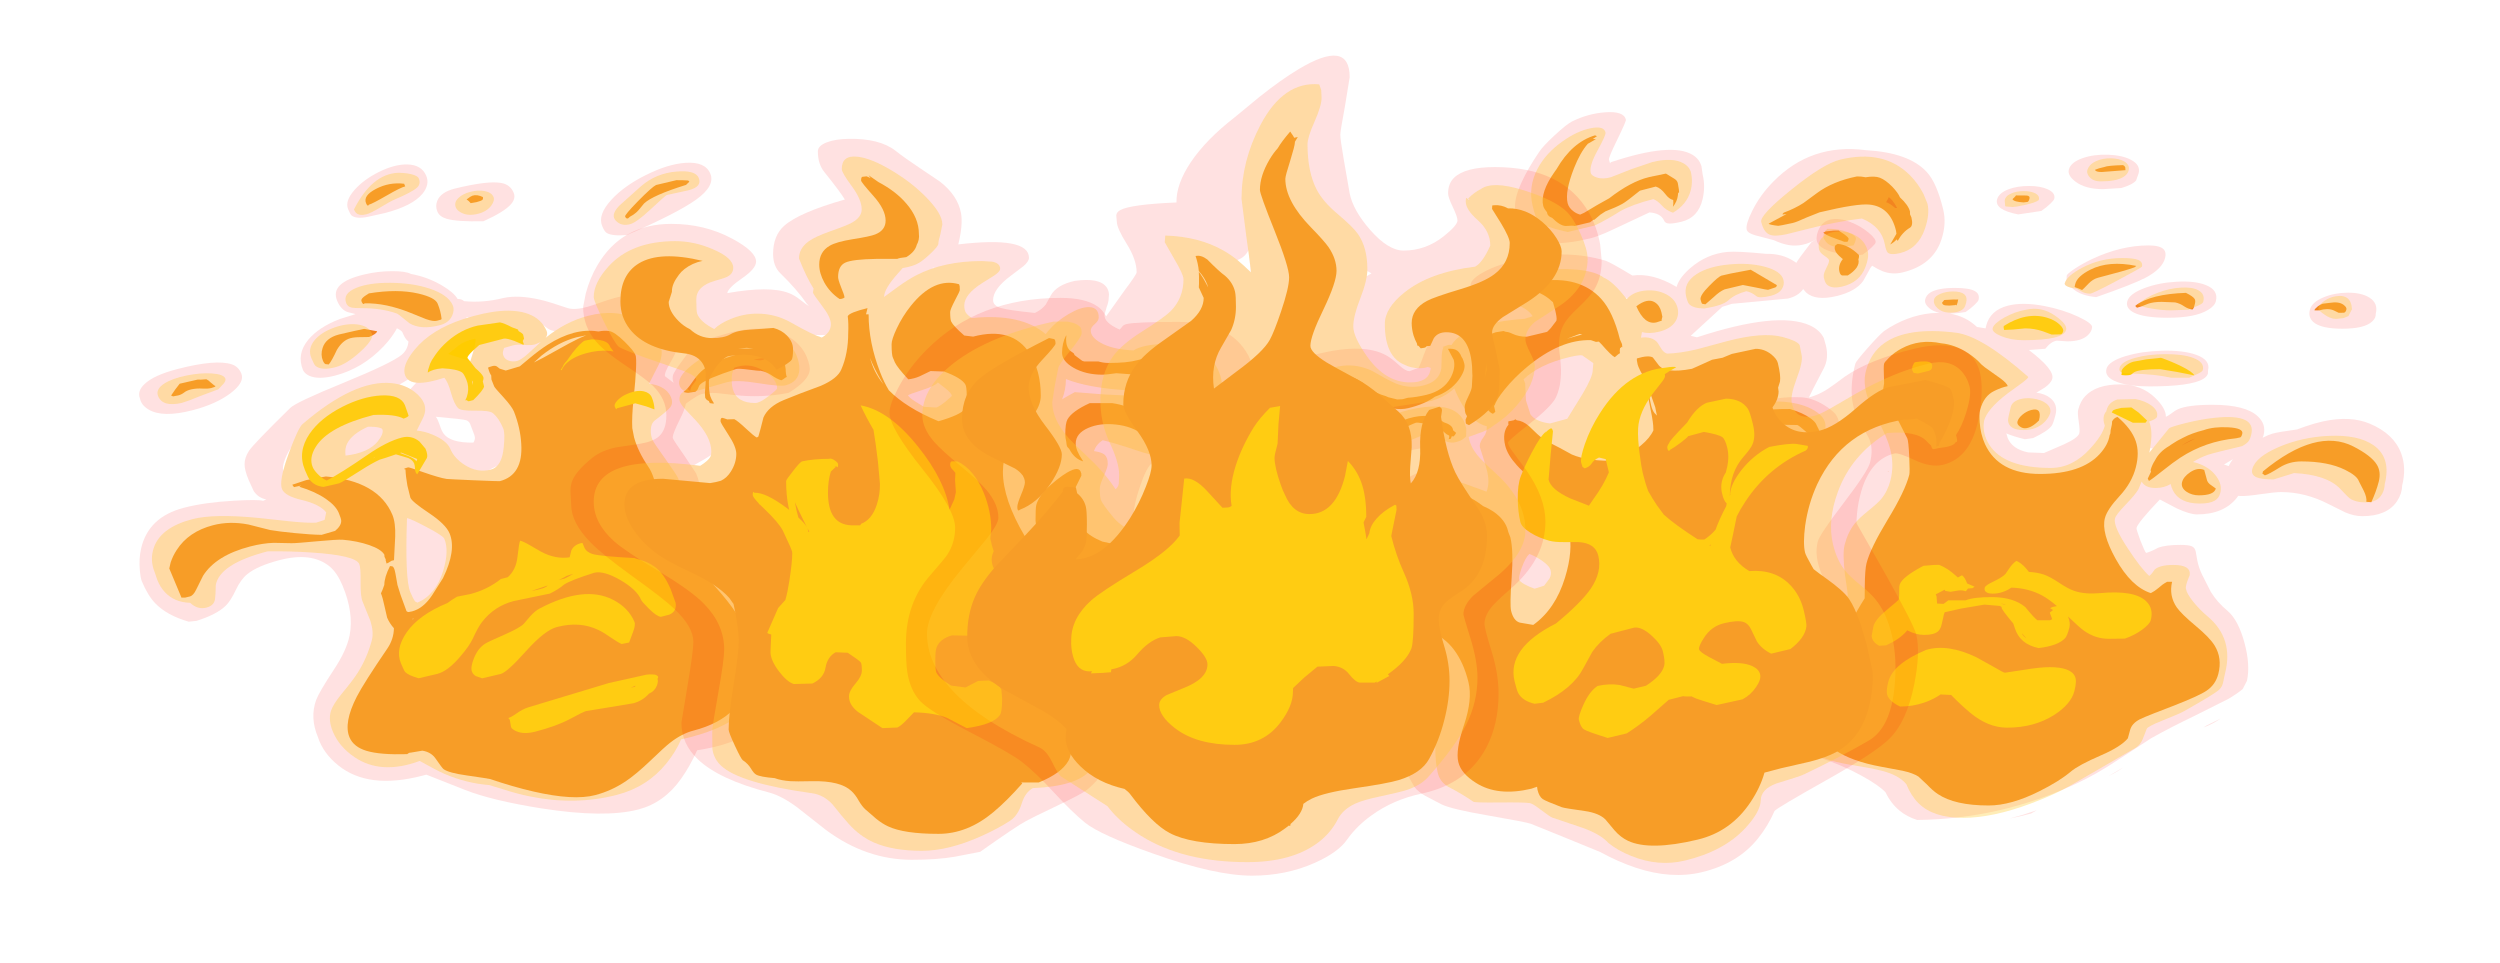 <?xml version="1.0" encoding="UTF-8" standalone="no"?>
<svg xmlns:ffdec="https://www.free-decompiler.com/flash" xmlns:xlink="http://www.w3.org/1999/xlink" ffdec:objectType="frame" height="121.6px" width="315.55px" xmlns="http://www.w3.org/2000/svg">
  <g transform="matrix(1.0, 0.0, 0.0, 1.0, 162.5, 63.4)">
    <use ffdec:characterId="1603" height="386.85" transform="matrix(0.335, -0.087, 0.087, 0.208, -161.246, -29.834)" width="257.85" xlink:href="#shape0"/>
    <use ffdec:characterId="1609" height="376.6" transform="matrix(-0.346, 0.0, -0.057, 0.223, 151.463, -43.885)" width="253.55" xlink:href="#shape1"/>
    <use ffdec:characterId="1612" height="389.9" transform="matrix(0.376, -0.09, 0.058, 0.24, -17.396, -35.616)" width="252.65" xlink:href="#shape2"/>
    <use ffdec:characterId="1604" height="365.45" transform="matrix(-0.387, 0.0, 0.0, 0.249, -1.181, -45.874)" width="230.75" xlink:href="#shape3"/>
    <use ffdec:characterId="1605" height="354.5" transform="matrix(0.455, 0.0, 0.0, 0.292, -50.224, -56.387)" width="197.55" xlink:href="#shape4"/>
  </g>
  <defs>
    <g id="shape0" transform="matrix(1.0, 0.0, 0.0, 1.0, 132.4, 364.75)">
      <path d="M110.15 -303.45 Q102.05 -298.85 81.7 -293.95 76.45 -295.4 75.1 -298.0 74.55 -299.0 74.55 -302.4 74.55 -309.2 81.45 -315.5 87.7 -321.25 96.65 -324.1 105.7 -327.0 111.85 -325.15 118.75 -323.1 118.75 -315.7 118.75 -308.3 110.15 -303.45 M17.0 -363.85 Q21.9 -361.65 21.9 -354.9 21.9 -349.55 18.05 -345.6 12.9 -340.4 2.6 -340.4 L-3.9 -340.75 Q-8.05 -341.15 -9.1 -343.75 -9.4 -344.55 -9.4 -347.75 -9.4 -352.65 -4.5 -357.35 0.05 -361.7 6.25 -363.7 12.75 -365.75 17.0 -363.85 M29.7 -343.85 Q42.15 -343.6 46.4 -340.3 49.2 -338.15 49.2 -333.25 49.2 -329.8 46.75 -327.4 43.4 -324.1 34.9 -321.9 25.85 -325.3 22.7 -328.5 20.6 -330.65 20.6 -333.75 20.6 -337.1 22.15 -339.75 24.55 -343.85 29.7 -343.85 M42.35 -252.65 Q41.35 -253.9 40.5 -256.6 L40.45 -256.75 40.75 -252.85 Q40.75 -250.75 39.45 -249.25 41.45 -250.6 43.45 -251.6 L42.35 -252.65 M51.15 -262.4 Q53.8 -259.5 61.4 -260.55 70.3 -261.8 72.95 -260.8 76.0 -259.75 78.1 -257.3 L81.05 -253.0 Q83.65 -248.6 83.65 -237.55 83.65 -230.45 82.05 -223.9 81.75 -222.7 78.05 -217.65 74.55 -212.85 74.55 -211.25 L76.55 -206.4 76.6 -207.65 Q76.9 -210.2 78.15 -211.9 79.65 -214.05 85.6 -220.65 L87.5 -222.15 91.8 -225.2 94.7 -225.55 103.15 -225.85 Q117.05 -225.85 122.6 -214.5 125.45 -208.6 125.45 -201.8 125.45 -195.7 124.2 -193.0 121.9 -188.05 114.2 -184.6 104.35 -185.5 95.55 -191.05 89.85 -194.6 89.75 -194.7 86.8 -196.3 84.3 -196.3 82.95 -196.3 77.75 -193.3 76.45 -190.05 73.6 -185.75 68.4 -177.85 68.4 -176.15 68.4 -174.5 69.85 -164.9 L71.3 -153.7 Q71.3 -143.9 68.05 -135.25 64.8 -126.6 64.8 -124.45 64.8 -119.9 67.45 -114.85 L73.25 -105.25 Q81.7 -91.15 81.7 -73.9 81.7 -65.3 79.85 -54.25 78.0 -43.2 75.2 -34.9 69.2 -17.1 61.2 -9.4 50.35 0.9 32.3 -1.95 27.65 5.7 22.85 11.3 13.65 22.1 3.9 22.1 -8.8 22.1 -28.7 7.85 -44.45 -3.5 -52.15 -13.15 L-63.2 -27.1 -64.8 -27.1 Q-85.0 -27.1 -91.8 -44.65 -95.25 -53.5 -94.7 -63.2 -94.7 -74.85 -90.05 -83.6 -87.9 -87.55 -79.75 -97.65 -72.6 -106.45 -69.45 -114.3 -64.8 -125.95 -64.8 -142.5 -64.8 -150.25 -66.45 -154.75 -70.45 -165.4 -82.55 -165.4 -90.9 -165.4 -95.55 -162.3 -98.5 -160.35 -101.65 -155.35 -105.0 -150.0 -107.4 -148.05 -111.75 -144.55 -119.4 -143.95 L-122.2 -144.6 Q-128.7 -151.1 -130.95 -159.35 -132.4 -164.65 -132.4 -173.35 -132.4 -175.3 -131.5 -179.75 -130.25 -186.1 -128.0 -191.4 -121.05 -207.65 -107.7 -207.65 -99.75 -207.65 -89.65 -204.4 -81.3 -201.75 -79.75 -200.2 L-78.45 -200.5 Q-80.95 -202.4 -81.55 -206.85 L-81.7 -213.65 Q-81.7 -219.55 -80.85 -222.85 -79.95 -226.4 -77.45 -229.55 -75.0 -232.6 -57.35 -247.15 -54.55 -249.5 -35.65 -253.35 -16.3 -257.35 -11.85 -260.45 -9.1 -262.35 -7.7 -266.75 L-8.05 -267.8 Q-8.45 -269.2 -8.45 -272.8 -8.65 -274.0 -9.75 -275.6 L-10.45 -274.6 Q-13.05 -271.0 -16.85 -267.6 -27.1 -258.5 -37.5 -258.5 -43.75 -258.5 -46.3 -262.1 -47.55 -263.95 -47.6 -266.0 -47.6 -275.75 -41.45 -282.0 -36.1 -287.35 -27.85 -288.8 L-21.8 -289.25 -24.2 -291.5 Q-26.15 -293.75 -26.15 -299.15 -26.15 -310.25 -13.05 -309.7 -8.05 -309.55 -3.25 -307.55 1.4 -305.65 2.75 -303.35 8.0 -299.3 11.65 -292.65 14.7 -287.15 15.05 -283.0 16.35 -282.6 16.95 -280.9 23.2 -277.15 30.7 -277.05 36.3 -276.75 43.05 -270.85 45.8 -268.45 51.15 -262.4 M16.25 -271.35 L15.6 -271.8 15.25 -271.3 16.25 -271.35 M4.05 -254.3 Q4.4 -253.65 7.1 -250.9 L10.55 -247.15 Q15.75 -257.5 15.4 -258.85 11.1 -259.05 8.55 -257.25 L4.05 -254.3 M1.55 -212.9 Q1.5 -214.5 0.8 -215.35 0.05 -216.35 -9.1 -221.65 -8.8 -220.0 -8.95 -216.55 -9.15 -213.05 -8.85 -211.35 -7.9 -205.25 0.0 -202.15 1.0 -203.5 1.25 -204.8 1.45 -205.75 1.45 -208.45 L1.55 -212.9 M110.95 -206.7 Q110.3 -207.65 107.05 -207.65 L109.2 -206.35 110.1 -206.3 Q110.95 -206.3 110.95 -206.7 M1.25 -184.95 L2.1 -184.9 Q3.5 -184.9 4.8 -186.05 L1.25 -184.95 M-105.75 -266.55 Q-107.55 -269.95 -107.05 -273.65 -107.05 -278.1 -103.45 -280.95 -99.05 -284.5 -90.15 -284.5 -75.6 -284.5 -70.95 -279.3 -69.05 -277.15 -69.05 -273.0 -69.05 -267.65 -75.55 -263.7 -82.0 -259.8 -90.8 -259.8 -102.2 -259.8 -105.75 -266.55 M-68.65 -213.65 Q-66.95 -217.55 -64.25 -222.55 L-62.75 -225.3 Q-64.95 -222.55 -66.5 -219.65 -68.5 -216.0 -68.65 -213.65 M-10.85 -243.05 Q-12.65 -244.15 -13.25 -246.0 L-16.85 -244.45 Q-15.1 -242.75 -13.8 -240.4 L-11.2 -242.8 -10.85 -243.05 M-33.2 -170.25 L-33.3 -170.3 -33.3 -170.25 -33.2 -170.25" fill="#ff0000" fill-opacity="0.118" fill-rule="evenodd" stroke="none"/>
      <path d="M98.7 -317.2 L106.4 -316.95 Q106.7 -316.7 108.3 -316.1 L110.25 -315.1 110.5 -314.3 108.9 -313.0 Q96.05 -312.05 92.0 -308.8 L89.3 -306.05 Q87.65 -304.4 85.3 -303.55 L84.5 -302.95 Q83.7 -302.7 83.7 -304.35 83.7 -305.25 90.35 -311.0 97.05 -316.7 98.7 -317.2 M13.25 -352.1 Q11.65 -352.2 5.7 -349.75 -0.35 -347.25 -1.7 -347.25 L-2.05 -346.85 Q-2.45 -346.8 -2.45 -348.45 -2.45 -353.05 3.0 -354.9 8.45 -356.8 13.25 -353.7 L13.25 -352.1 M37.6 -333.8 Q37.1 -333.35 35.3 -333.35 L33.2 -333.6 Q32.95 -333.75 33.05 -333.9 L32.75 -335.05 32.25 -336.25 Q34.15 -337.4 34.75 -337.45 36.5 -337.65 38.15 -335.2 37.95 -334.05 37.6 -333.8 M7.6 -283.35 Q7.6 -278.9 6.8 -274.55 L6.55 -274.1 4.95 -274.05 Q3.55 -274.05 1.45 -276.5 L-2.95 -282.15 Q-9.95 -291.15 -17.15 -293.85 L-17.55 -293.6 Q-17.95 -293.65 -17.95 -295.3 -17.95 -296.25 -17.25 -296.95 -16.4 -297.8 -14.3 -298.7 -3.95 -297.2 2.5 -291.55 7.6 -287.05 7.6 -283.35 M35.8 -238.7 L46.5 -242.8 Q50.5 -244.3 53.6 -244.85 L50.0 -245.15 Q43.4 -245.15 35.5 -240.1 L31.95 -237.4 35.8 -238.7 M26.6 -237.3 L31.2 -240.45 Q35.5 -243.4 39.1 -245.15 50.65 -250.65 58.0 -245.4 L58.3 -245.2 Q60.55 -245.0 61.95 -243.95 63.7 -242.8 65.75 -235.85 67.55 -229.6 67.55 -227.15 67.55 -224.1 60.6 -203.15 57.45 -193.75 56.05 -187.5 L55.35 -182.2 Q54.65 -173.95 56.0 -164.15 56.9 -158.25 55.05 -146.5 52.85 -132.85 52.85 -128.35 52.85 -122.25 59.15 -98.9 65.45 -75.55 65.45 -65.45 65.45 -49.15 61.0 -36.2 53.15 -13.25 33.85 -13.25 29.45 -13.25 24.15 -9.9 21.75 -8.4 14.5 -2.55 8.15 2.5 3.85 4.75 -2.5 8.1 -8.75 8.1 -16.9 8.1 -29.2 -2.65 -35.55 -8.2 -42.1 -15.6 -42.6 -16.1 -49.6 -20.95 -55.3 -24.85 -56.55 -27.65 -56.9 -28.5 -57.75 -34.5 -58.35 -38.8 -61.15 -40.8 L-65.25 -41.35 -65.95 -41.5 Q-66.3 -41.25 -66.8 -41.05 -76.1 -44.45 -80.1 -48.6 -84.0 -52.6 -84.0 -58.5 -84.0 -67.25 -75.8 -79.6 -71.5 -86.05 -58.5 -101.7 -55.0 -105.95 -53.4 -111.85 -54.2 -115.2 -54.2 -118.65 L-53.5 -124.95 Q-52.85 -130.25 -52.85 -132.8 -52.0 -134.05 -50.5 -136.95 -49.4 -141.15 -45.9 -146.45 L-45.2 -146.0 Q-44.85 -145.8 -44.85 -144.2 -44.85 -142.95 -46.05 -135.0 L-46.4 -129.25 -46.7 -119.4 -46.45 -118.95 Q-46.4 -118.5 -44.85 -118.5 -40.6 -118.5 -35.75 -124.45 L-29.6 -132.3 Q-21.0 -145.65 -21.0 -155.9 -21.0 -161.4 -25.1 -169.9 -29.25 -178.45 -29.25 -180.95 L-28.55 -188.0 Q-27.8 -193.3 -26.9 -197.1 L-27.3 -197.5 Q-27.35 -197.9 -25.7 -197.9 -25.4 -197.9 -21.25 -193.1 -16.65 -187.8 -14.3 -186.1 -13.7 -185.7 -5.25 -181.5 3.25 -177.3 3.5 -177.3 12.35 -177.3 16.1 -194.75 18.05 -203.55 18.2 -213.4 18.2 -216.45 16.65 -222.75 15.05 -229.05 15.05 -229.95 L15.1 -234.15 15.6 -236.35 Q15.35 -238.05 15.6 -240.55 L15.55 -240.95 Q15.7 -241.35 17.3 -241.35 18.55 -241.35 18.9 -240.25 L19.45 -238.9 21.25 -237.0 26.6 -237.3 M78.6 -200.0 Q80.1 -200.7 82.55 -203.65 85.4 -207.1 87.5 -208.7 95.6 -214.75 112.45 -212.1 113.0 -211.65 115.05 -207.25 117.2 -202.8 117.2 -201.95 L116.55 -197.9 Q115.85 -195.15 115.85 -193.55 115.5 -193.55 114.9 -193.15 114.15 -192.65 113.5 -192.5 112.15 -193.9 110.9 -196.65 109.75 -199.1 107.85 -200.65 107.25 -200.75 103.95 -202.95 100.75 -205.1 99.75 -205.1 88.15 -204.0 85.45 -201.85 84.75 -201.3 84.15 -200.05 83.6 -198.95 82.65 -198.45 L80.05 -198.9 Q79.35 -199.25 78.6 -200.0 M-91.45 -276.15 L-84.75 -275.85 Q-84.0 -275.35 -81.75 -274.8 -81.15 -273.95 -80.75 -272.45 L-79.9 -270.2 Q-79.6 -269.95 -79.65 -269.75 -79.7 -269.3 -81.35 -269.3 -82.6 -269.3 -84.4 -270.25 -86.25 -271.25 -88.2 -271.4 -89.95 -271.5 -91.1 -270.75 -92.35 -269.95 -93.55 -269.95 L-95.5 -270.15 -96.05 -270.9 -93.8 -273.6 -91.45 -276.15 M-33.2 -272.35 Q-36.5 -267.05 -38.05 -265.5 L-39.1 -266.15 Q-39.5 -266.65 -39.5 -268.4 -39.5 -272.0 -37.8 -275.4 -35.3 -280.45 -30.3 -280.45 L-24.65 -280.2 -21.0 -279.95 -16.9 -276.8 Q-17.4 -275.45 -20.45 -274.8 L-23.3 -275.9 Q-25.35 -276.8 -26.9 -276.8 -29.9 -276.8 -33.2 -272.35 M-62.1 -205.4 L-54.95 -204.6 Q-37.8 -194.65 -37.8 -174.15 -37.8 -169.4 -39.95 -161.8 L-43.7 -149.1 -44.7 -149.1 -45.05 -148.9 Q-45.85 -148.45 -46.7 -148.3 L-46.55 -150.2 -46.4 -150.65 -46.45 -152.25 -46.2 -153.5 Q-46.5 -156.9 -49.95 -160.85 -53.4 -164.8 -58.25 -167.6 -60.1 -168.55 -67.25 -170.4 -74.7 -172.3 -76.1 -172.95 L-82.15 -175.7 Q-85.9 -177.05 -90.65 -177.05 -103.55 -177.05 -110.85 -167.65 L-115.05 -161.2 Q-116.9 -158.25 -118.25 -158.25 L-120.0 -158.3 -121.25 -158.8 -121.25 -176.5 -119.95 -179.55 Q-118.3 -182.8 -116.15 -185.5 -109.5 -193.95 -100.25 -193.95 -93.95 -193.95 -88.1 -189.3 L-81.5 -183.2 Q-78.85 -181.2 -73.7 -178.1 -68.2 -174.8 -64.7 -173.25 L-59.55 -173.5 Q-56.75 -175.4 -56.05 -178.1 -55.75 -179.2 -55.75 -182.8 -55.75 -187.25 -58.15 -192.35 -60.7 -197.85 -65.45 -202.75 L-64.7 -203.15 -67.3 -203.3 -67.55 -204.85 -62.1 -205.4 M-45.65 -114.05 L-45.25 -114.3 -45.95 -114.35 -45.65 -114.05" fill="#f28420" fill-rule="evenodd" stroke="none"/>
      <path d="M10.0 -249.35 L11.3 -242.5 11.35 -242.4 Q12.7 -238.6 12.7 -236.75 12.7 -235.8 11.9 -234.35 L11.6 -231.35 Q10.8 -229.4 6.0 -225.45 L4.35 -225.45 Q3.95 -225.5 3.85 -226.3 L3.25 -226.45 Q4.3 -227.95 5.05 -229.85 6.55 -233.6 6.55 -237.55 6.55 -241.1 6.15 -242.1 4.95 -244.75 0.0 -247.25 -3.5 -248.2 -5.55 -246.95 -5.2 -248.35 -4.15 -250.2 -3.65 -251.45 -2.4 -253.2 L-0.5 -255.55 Q2.2 -258.8 5.7 -261.35 12.05 -265.9 18.1 -265.6 L21.8 -264.95 26.1 -264.2 Q27.45 -263.15 29.5 -259.8 L31.2 -257.75 31.2 -256.8 Q32.25 -254.9 32.25 -254.2 L32.0 -251.9 31.2 -250.75 31.2 -250.15 31.15 -250.05 31.2 -249.35 30.95 -248.55 28.4 -251.95 Q26.25 -254.5 25.2 -254.75 L15.85 -254.75 12.85 -252.5 Q10.25 -250.4 10.0 -249.35 M40.0 -229.55 L41.25 -231.15 Q41.75 -232.25 43.4 -233.7 L46.4 -237.15 Q50.55 -241.6 52.35 -242.15 L54.95 -241.85 Q58.2 -240.3 59.35 -238.4 60.1 -237.15 60.1 -235.3 L60.1 -234.85 60.6 -232.1 59.3 -233.0 Q55.65 -235.2 50.9 -235.05 45.8 -234.9 42.5 -232.0 41.15 -230.8 40.3 -229.25 L40.0 -229.55 M8.35 -236.45 L7.8 -233.8 8.4 -235.45 8.35 -236.45 M53.4 -200.1 Q53.15 -199.95 53.15 -201.6 53.15 -203.1 54.7 -204.55 55.95 -205.75 57.75 -206.55 62.65 -208.2 65.2 -206.0 67.05 -204.35 67.05 -201.6 67.05 -197.85 66.25 -194.6 L63.85 -197.45 60.6 -200.65 53.65 -200.55 53.4 -200.1 M22.8 -128.4 Q23.05 -125.95 24.6 -124.3 26.55 -122.15 38.45 -116.0 L38.7 -115.55 Q41.95 -112.8 43.85 -108.7 46.2 -103.6 46.2 -93.7 L45.95 -85.75 Q45.2 -80.8 42.1 -80.15 L38.95 -80.15 Q37.55 -81.0 36.0 -86.45 34.65 -91.05 34.65 -92.25 34.65 -98.45 30.4 -106.05 26.1 -113.65 22.55 -113.75 13.7 -113.05 10.7 -111.6 8.1 -109.75 4.55 -108.65 L-8.75 -109.7 Q-16.2 -109.7 -22.6 -102.7 -24.7 -100.45 -28.2 -94.75 -30.45 -91.25 -34.9 -86.9 -41.15 -80.7 -45.15 -80.7 L-52.1 -80.95 Q-55.2 -84.0 -55.8 -86.35 -56.0 -87.1 -56.0 -91.7 -56.0 -100.25 -49.6 -107.85 -43.0 -115.65 -31.6 -118.05 -29.95 -119.1 -27.45 -120.15 L-22.55 -119.7 Q-16.1 -119.7 -10.05 -123.6 L-7.45 -123.6 Q-3.6 -126.45 -1.3 -133.25 1.35 -141.05 1.95 -141.85 3.15 -140.65 4.7 -137.8 L7.5 -132.8 Q11.3 -126.55 16.4 -125.7 L17.95 -129.2 Q19.75 -132.15 22.8 -131.8 L22.8 -128.4 M13.1 -115.25 L15.35 -116.15 12.8 -115.95 11.25 -115.35 9.45 -114.8 11.65 -114.8 13.1 -115.25 M27.25 -75.65 L24.5 -70.6 21.75 -70.85 Q20.9 -71.95 19.15 -75.6 17.3 -79.7 15.9 -81.75 10.9 -89.35 2.2 -89.35 -2.4 -89.35 -11.8 -80.5 -21.2 -71.65 -23.6 -71.65 L-30.55 -71.9 -32.35 -74.0 Q-33.05 -75.15 -33.05 -76.9 -33.05 -79.5 -30.5 -84.0 -27.7 -88.95 -24.65 -90.4 -23.35 -91.05 -16.5 -92.7 -10.6 -94.15 -8.65 -95.8 L-5.3 -99.1 Q-3.0 -101.25 -1.05 -101.95 17.35 -108.4 25.0 -96.45 29.25 -89.85 29.25 -81.1 29.25 -79.3 27.25 -75.65 M26.9 -50.25 L28.5 -49.5 Q29.5 -48.75 29.5 -47.6 L29.0 -46.65 Q28.9 -45.05 27.8 -43.05 26.3 -40.35 24.0 -39.8 20.75 -36.75 17.3 -36.75 L8.7 -37.95 0.1 -39.2 Q-0.95 -39.2 -6.45 -37.15 -12.0 -35.15 -20.05 -35.15 -24.25 -35.15 -26.35 -37.95 -27.65 -39.7 -27.65 -41.05 L-27.2 -44.15 Q-26.9 -45.55 -27.3 -46.45 -26.2 -46.45 -23.8 -47.8 -21.2 -49.25 -19.0 -49.45 L11.8 -51.3 25.8 -50.55 26.9 -50.25 M20.2 -45.55 L20.55 -46.05 18.6 -45.65 20.2 -45.55 M-58.1 -211.55 Q-58.1 -209.7 -57.4 -207.15 -56.6 -204.15 -55.25 -202.25 -49.25 -204.3 -37.55 -210.6 -29.15 -215.1 -23.6 -215.1 -20.0 -215.1 -18.2 -210.5 L-17.15 -205.65 Q-17.15 -201.85 -18.0 -200.35 L-23.6 -192.8 Q-24.05 -193.9 -23.65 -195.7 -23.1 -198.15 -23.1 -199.1 -23.1 -201.25 -24.3 -202.95 L-28.0 -206.75 -32.1 -206.3 -34.3 -206.15 Q-37.5 -205.25 -41.55 -203.3 -50.55 -198.95 -51.45 -198.95 L-57.2 -199.2 Q-60.2 -200.95 -60.95 -205.3 -61.15 -206.5 -61.15 -211.15 -61.15 -222.15 -54.4 -230.3 -48.55 -237.3 -39.55 -240.35 -31.1 -243.15 -24.7 -241.1 -17.95 -238.9 -17.95 -232.4 L-18.2 -226.1 -18.55 -225.75 Q-19.15 -225.35 -20.3 -225.2 -22.55 -229.0 -30.05 -231.5 -47.05 -231.5 -54.15 -222.3 -58.1 -217.2 -58.1 -211.55 M-35.7 -208.15 L-36.25 -207.85 -35.7 -208.0 -35.7 -208.15 M-26.4 -206.9 L-24.2 -204.3 Q-22.1 -201.55 -22.05 -200.0 L-21.4 -201.15 -25.95 -206.95 -26.4 -206.9 M4.95 -113.4 L-1.4 -112.7 Q3.7 -112.05 4.95 -113.4" fill="#ffcc00" fill-rule="evenodd" stroke="none"/>
      <path d="M108.95 -309.7 L100.9 -310.2 Q100.25 -310.0 93.3 -304.6 86.7 -299.45 84.3 -299.45 81.55 -299.45 80.4 -302.1 79.75 -303.55 79.75 -305.0 79.75 -308.0 83.25 -311.1 L93.4 -318.65 Q100.35 -323.65 107.55 -321.65 114.2 -319.85 114.2 -315.05 114.2 -309.65 108.95 -309.7 M17.95 -356.95 Q19.0 -355.6 19.0 -354.55 19.0 -351.3 17.15 -349.8 14.95 -348.05 7.95 -346.45 5.85 -346.0 1.5 -344.0 -2.25 -342.35 -3.9 -342.35 -6.35 -342.35 -7.15 -344.35 -7.45 -345.15 -7.45 -346.75 3.7 -363.65 12.8 -360.55 16.3 -359.0 17.95 -356.95 M34.25 -326.75 Q30.3 -326.75 28.5 -329.85 27.45 -331.6 27.45 -333.25 27.45 -336.4 29.7 -338.2 31.7 -339.85 34.6 -339.85 37.5 -339.85 39.5 -338.3 41.75 -336.55 41.75 -333.75 41.75 -331.65 39.8 -329.4 37.45 -326.75 34.25 -326.75 M12.5 -280.15 Q12.5 -277.55 10.9 -274.8 8.8 -271.2 5.2 -271.2 -1.85 -271.2 -4.75 -276.55 L-6.4 -280.8 Q-7.2 -283.15 -7.8 -283.85 -12.1 -288.8 -18.75 -291.6 -21.4 -292.7 -22.15 -293.35 -23.4 -294.4 -23.4 -296.4 -23.4 -302.35 -17.8 -303.5 -12.7 -304.55 -5.45 -301.4 1.9 -298.25 6.9 -292.8 12.5 -286.65 12.5 -280.15 M8.55 -257.25 L4.05 -254.3 Q4.4 -253.65 7.1 -250.9 L10.55 -247.15 Q15.75 -257.5 15.4 -258.85 11.1 -259.05 8.55 -257.25 M23.2 -248.2 Q22.55 -247.1 22.55 -245.2 22.55 -243.05 23.9 -241.75 25.05 -240.65 26.45 -240.65 27.95 -240.65 31.05 -242.95 L37.2 -247.65 34.9 -247.15 Q33.3 -247.15 31.1 -248.45 28.95 -249.75 27.3 -249.75 L24.35 -249.65 23.85 -249.6 23.2 -248.2 M36.9 -264.85 Q40.75 -260.25 40.75 -252.85 40.75 -250.7 39.4 -249.2 48.45 -255.25 57.0 -255.25 67.7 -255.25 73.3 -245.85 77.5 -238.8 77.5 -229.9 77.5 -224.6 74.6 -219.3 L68.1 -209.5 70.15 -207.8 Q73.6 -204.25 73.6 -198.9 73.6 -195.4 71.95 -193.55 70.65 -192.1 64.8 -188.5 63.05 -187.4 62.05 -183.75 61.25 -180.85 61.25 -178.25 61.25 -176.6 62.9 -166.05 64.5 -155.45 64.5 -153.85 64.5 -146.8 61.25 -138.1 58.0 -129.35 58.0 -126.55 58.0 -121.25 60.1 -115.25 60.8 -113.15 64.65 -104.2 71.3 -88.75 71.3 -74.55 71.3 -62.45 71.0 -57.95 70.15 -45.2 66.9 -35.8 57.45 -8.35 28.4 -10.2 25.0 -4.35 20.0 0.85 10.15 11.05 -1.3 11.05 -16.9 11.05 -30.9 -0.3 -35.05 -3.65 -39.35 -8.35 L-43.35 -12.5 Q-50.8 -16.65 -56.95 -25.0 -59.0 -27.75 -63.5 -35.55 -78.65 -33.2 -85.15 -46.95 -88.85 -54.8 -88.85 -63.85 -88.85 -70.9 -86.55 -75.55 -84.9 -78.85 -80.5 -83.35 -74.5 -89.45 -72.1 -92.55 -66.75 -99.35 -62.55 -108.55 -60.75 -112.65 -60.35 -119.2 L-60.25 -130.95 Q-60.25 -134.1 -58.15 -141.9 -56.05 -149.7 -56.05 -151.9 -56.05 -157.2 -70.7 -165.05 -78.0 -169.0 -85.45 -171.9 -103.45 -171.9 -107.8 -160.85 -109.3 -155.3 -110.05 -153.25 -111.3 -149.8 -114.2 -149.8 -117.5 -149.8 -119.05 -154.75 -124.3 -157.2 -126.1 -164.1 -127.0 -167.55 -126.95 -171.9 L-126.75 -176.3 Q-126.75 -184.15 -123.35 -190.45 -118.05 -200.2 -106.4 -200.2 -98.3 -200.2 -83.8 -191.5 L-73.15 -184.9 Q-67.6 -181.55 -64.8 -180.7 L-61.55 -181.0 -59.95 -184.9 Q-61.0 -190.35 -66.6 -195.25 -71.65 -199.75 -71.65 -203.9 -71.65 -208.85 -64.25 -222.55 -57.4 -235.25 -55.4 -236.6 -31.45 -253.6 -19.35 -246.35 -15.1 -243.75 -12.85 -238.45 -11.2 -234.45 -11.2 -230.75 -11.2 -226.4 -13.9 -222.4 L-17.55 -216.8 Q-15.0 -215.35 -12.65 -212.2 -8.75 -206.9 -8.75 -202.15 -8.75 -196.25 -6.1 -191.1 -2.95 -184.9 2.1 -184.9 6.2 -184.9 9.55 -195.0 12.15 -202.75 12.15 -205.7 12.15 -211.85 10.85 -215.45 10.15 -217.45 5.1 -219.4 0.2 -221.3 -0.3 -223.25 -1.05 -226.05 -0.55 -232.4 0.0 -238.95 -0.65 -241.8 -13.65 -240.5 -13.65 -248.45 -13.65 -254.35 -6.75 -261.4 1.65 -270.0 14.1 -271.2 30.35 -272.65 36.9 -264.85 M83.0 -198.7 Q78.15 -199.05 78.15 -203.75 78.15 -208.85 85.05 -213.35 91.6 -217.7 100.2 -218.95 109.4 -220.3 115.3 -217.05 122.2 -213.3 122.2 -204.25 122.2 -199.5 121.2 -195.95 119.25 -189.15 114.2 -189.15 112.25 -189.15 105.35 -194.15 98.5 -199.2 94.7 -199.2 L83.0 -198.7 M110.1 -206.3 Q110.95 -206.3 110.95 -206.7 110.3 -207.65 107.05 -207.65 L109.2 -206.35 110.1 -206.3 M-93.4 -265.35 Q-100.55 -265.65 -100.55 -272.35 -100.55 -276.55 -96.6 -278.45 -93.15 -280.1 -87.85 -279.65 -82.9 -279.25 -79.15 -277.25 -75.2 -275.15 -75.2 -272.5 -75.2 -271.4 -76.35 -270.1 L-79.1 -267.6 -86.4 -266.45 Q-90.55 -265.5 -93.4 -265.35 M-22.75 -283.4 Q-19.0 -281.0 -19.0 -276.25 -19.0 -272.9 -25.55 -267.95 -32.0 -263.05 -36.2 -263.05 -41.45 -263.05 -42.75 -266.6 -43.05 -267.5 -43.05 -271.5 -43.05 -277.15 -39.3 -280.9 -35.95 -284.2 -31.0 -284.9 -26.2 -285.55 -22.75 -283.4 M-45.3 -213.2 Q-37.1 -211.45 -32.3 -216.45 -29.05 -219.9 -29.05 -222.45 -29.05 -223.0 -29.95 -223.8 -31.15 -224.9 -33.6 -225.85 -40.2 -224.1 -43.1 -219.5 -44.65 -217.15 -45.3 -213.2 M-27.9 -162.55 Q-32.0 -169.25 -33.3 -170.3 -42.7 -137.15 -42.7 -129.35 -42.7 -125.45 -42.4 -123.5 L-41.75 -122.5 Q-34.4 -124.25 -28.55 -136.15 -23.55 -146.35 -23.55 -153.7 -23.55 -155.5 -27.9 -162.55" fill="#ffcc33" fill-opacity="0.353" fill-rule="evenodd" stroke="none"/>
    </g>
    <g id="shape1" transform="matrix(1.0, 0.0, 0.0, 1.0, 132.0, 362.25)">
      <path d="M83.0 -312.45 Q83.0 -314.4 86.45 -318.05 90.0 -321.85 94.05 -324.05 98.75 -326.6 101.65 -325.45 105.1 -324.05 105.1 -317.35 105.1 -313.3 103.35 -311.0 99.85 -306.45 89.5 -305.0 L86.6 -305.65 Q84.95 -307.75 83.9 -309.9 83.0 -311.7 83.0 -312.45 M15.75 -346.95 Q11.45 -342.7 5.0 -342.7 L-1.6 -343.35 Q-5.4 -345.25 -6.25 -347.65 L-6.5 -351.65 Q-6.5 -356.4 -2.45 -359.3 1.1 -361.9 6.4 -362.2 11.6 -362.45 15.25 -360.3 19.3 -357.95 19.3 -353.75 19.3 -350.45 15.75 -346.95 M39.45 -342.65 Q42.7 -340.5 42.7 -336.85 42.7 -331.0 33.6 -328.4 L25.5 -330.35 Q23.85 -332.45 22.8 -334.6 21.9 -336.4 21.9 -337.15 21.9 -340.55 25.15 -342.6 28.1 -344.5 32.3 -344.5 36.55 -344.5 39.45 -342.65 M8.2 -297.3 Q10.2 -294.7 10.2 -293.8 L9.9 -291.6 10.2 -289.4 Q10.2 -288.75 9.5 -288.05 8.65 -287.3 7.1 -286.75 3.35 -282.35 -2.6 -281.6 -14.65 -288.75 -18.7 -292.5 -24.05 -297.55 -24.05 -303.7 -24.05 -306.85 -22.8 -308.55 -21.05 -310.85 -16.9 -310.85 -6.75 -310.85 2.6 -303.05 5.85 -300.3 8.2 -297.3 M49.85 -286.8 Q56.05 -286.8 58.35 -284.2 59.6 -282.8 59.6 -280.3 59.6 -277.85 57.25 -275.3 55.55 -273.45 53.1 -272.7 L56.0 -272.5 Q64.8 -271.15 71.65 -262.4 73.0 -260.3 76.05 -252.8 79.1 -245.25 79.1 -243.9 79.1 -223.45 71.8 -210.35 67.45 -202.55 66.8 -200.9 64.5 -195.25 64.5 -188.0 64.5 -182.95 70.35 -165.1 76.2 -147.2 76.2 -143.15 76.2 -135.0 71.65 -124.6 67.1 -114.2 67.1 -108.55 67.1 -106.45 68.75 -101.3 L72.45 -90.35 Q77.8 -73.6 77.8 -60.9 77.8 -52.25 72.15 -40.2 65.3 -25.65 55.4 -20.95 46.5 -16.75 38.4 -10.7 31.25 -5.35 28.1 -1.3 25.15 4.95 21.25 9.1 18.1 12.45 14.0 14.35 -16.3 13.85 -40.75 -6.3 -47.15 -11.5 -53.7 -19.7 L-63.7 -31.85 Q-69.65 -37.95 -77.85 -44.9 L-88.1 -54.05 Q-90.8 -56.85 -92.55 -59.75 L-93.35 -64.45 Q-93.1 -73.45 -88.95 -85.75 -84.55 -98.8 -79.75 -104.0 -75.15 -108.9 -71.9 -114.7 L-67.1 -124.45 Q-65.2 -128.45 -64.0 -132.55 L-62.55 -137.75 Q-61.9 -139.8 -60.7 -140.55 -59.4 -141.35 -56.35 -141.35 -51.0 -141.35 -48.5 -139.7 -46.35 -137.6 -44.65 -136.8 -44.05 -137.4 -41.4 -143.8 -38.8 -150.2 -38.8 -150.95 -38.8 -154.05 -44.65 -167.05 L-51.75 -161.95 Q-57.0 -158.6 -59.6 -158.6 -69.35 -158.6 -72.6 -168.05 L-72.9 -169.1 -73.9 -169.0 Q-76.15 -168.9 -80.95 -170.05 -86.0 -171.25 -88.2 -171.25 -97.05 -171.25 -106.7 -164.4 L-113.5 -159.75 Q-117.1 -157.6 -120.05 -157.6 -129.1 -157.6 -131.35 -166.1 -132.45 -170.35 -131.75 -174.85 -131.75 -184.75 -128.45 -193.0 -124.0 -204.15 -114.2 -209.95 -106.3 -214.6 -96.9 -211.25 -94.0 -210.2 -90.95 -208.4 L-88.2 -206.7 Q-81.55 -205.25 -79.55 -204.3 -78.25 -203.65 -76.4 -202.0 L-76.5 -203.45 Q-76.5 -209.65 -72.6 -214.15 -67.05 -220.65 -55.05 -220.65 -45.95 -220.65 -42.8 -218.1 -41.9 -217.35 -40.9 -215.85 -39.9 -214.4 -39.15 -213.85 -38.4 -218.65 -33.45 -224.6 -27.15 -232.2 -19.5 -232.2 -10.75 -232.2 -7.8 -225.55 -6.5 -222.65 -6.5 -217.75 -6.5 -216.1 -7.8 -211.15 -9.1 -206.15 -9.1 -204.55 -9.1 -201.9 -4.55 -198.25 L1.95 -193.35 7.8 -193.7 Q13.95 -195.6 16.6 -201.9 L17.5 -204.45 Q14.6 -202.7 10.2 -201.15 L7.3 -201.8 Q2.65 -205.7 1.7 -208.7 1.3 -209.85 1.3 -214.95 1.3 -220.8 4.7 -224.4 7.1 -226.9 10.35 -227.5 L7.8 -230.35 Q5.85 -232.9 5.85 -235.45 5.85 -240.55 16.95 -251.55 L17.1 -251.7 16.7 -251.7 11.2 -252.35 Q9.75 -256.55 7.7 -256.95 L3.9 -256.55 Q-1.5 -256.55 -3.2 -260.3 -4.1 -262.15 -3.9 -264.35 -3.9 -266.55 2.15 -270.5 8.45 -274.55 15.5 -276.55 23.8 -278.9 28.85 -276.75 34.9 -274.15 34.9 -265.35 L34.85 -263.9 38.15 -264.7 Q43.25 -270.75 49.25 -272.25 L46.6 -272.5 43.7 -273.15 Q42.05 -275.25 41.0 -277.4 40.1 -279.2 40.1 -279.95 40.1 -283.3 42.15 -284.9 44.45 -286.8 49.85 -286.8 M79.2 -209.4 Q80.05 -212.85 81.7 -215.45 83.5 -217.9 86.6 -220.45 91.7 -224.7 96.0 -224.9 105.1 -225.45 111.65 -221.15 L113.85 -219.95 Q116.95 -217.9 118.3 -214.55 121.55 -209.9 121.55 -205.05 121.55 -202.65 120.65 -200.0 119.8 -197.4 118.3 -195.3 116.65 -192.9 107.95 -191.15 101.4 -189.8 98.6 -189.8 86.5 -189.8 81.4 -196.0 78.45 -199.55 78.45 -203.75 78.45 -206.5 79.2 -209.4 M-85.5 -281.45 Q-81.7 -278.7 -81.7 -274.45 -81.7 -270.3 -84.0 -267.6 -87.4 -263.7 -95.35 -263.7 -103.3 -263.7 -105.5 -267.75 -106.6 -269.8 -106.1 -272.15 -106.1 -278.1 -102.3 -281.3 -98.95 -284.15 -93.9 -284.1 -89.05 -284.05 -85.5 -281.45 M-17.8 -272.8 Q-22.0 -269.9 -30.55 -269.9 -40.75 -269.9 -44.65 -274.45 -46.65 -276.7 -46.6 -279.3 -46.6 -285.45 -41.55 -288.35 -37.15 -290.9 -30.45 -290.3 -24.05 -289.75 -19.35 -286.7 -14.3 -283.45 -14.3 -279.15 -14.3 -275.25 -17.8 -272.8 M-18.8 -248.2 Q-13.0 -245.2 -13.0 -240.95 -13.0 -236.2 -18.2 -233.5 -22.95 -231.05 -30.35 -231.05 -45.4 -231.05 -49.25 -235.3 -50.45 -236.65 -50.45 -238.4 L-50.2 -240.15 Q-50.2 -246.0 -44.4 -248.95 -39.3 -251.55 -31.6 -251.25 -24.2 -250.95 -18.8 -248.2 M-51.5 -201.15 L-47.6 -197.6 -48.9 -199.15 Q-50.3 -200.7 -51.8 -201.5 L-51.5 -201.15 M-37.3 -195.95 L-36.45 -193.5 -36.35 -196.1 -37.3 -195.95 M-66.65 -185.95 L-64.8 -186.85 -67.55 -189.85 Q-66.9 -187.95 -66.65 -185.95 M-28.7 8.85 Q-24.3 11.5 -19.6 13.55 -23.3 12.35 -26.95 10.7 L-28.7 8.85 M-56.2 -15.3 L-51.55 -10.3 Q-54.35 -12.75 -55.8 -14.75 L-56.2 -15.3 M-82.85 -39.2 L-81.85 -38.0 Q-84.95 -40.0 -87.25 -43.05 L-82.85 -39.2" fill="#ff0000" fill-opacity="0.118" fill-rule="evenodd" stroke="none"/>
      <path d="M97.65 -319.3 L99.35 -319.25 102.2 -318.8 103.0 -318.0 Q101.4 -316.45 98.7 -315.1 L94.5 -312.9 93.45 -312.9 Q93.15 -312.9 93.15 -314.45 93.15 -315.15 95.05 -317.0 L97.65 -319.3 M6.55 -355.25 Q8.65 -354.5 9.7 -353.7 9.7 -353.35 9.35 -353.05 8.7 -352.4 7.05 -352.4 L-1.4 -353.45 -1.1 -354.95 Q-0.7 -355.95 0.0 -356.3 5.6 -356.05 6.55 -355.25 M36.55 -338.15 L37.1 -337.05 Q36.4 -335.5 32.8 -335.2 L31.4 -335.45 Q30.95 -335.65 30.95 -337.3 30.95 -338.95 32.3 -339.1 L36.2 -339.15 Q36.2 -338.85 36.55 -338.15 M48.15 -277.05 L48.0 -277.3 47.75 -276.9 Q47.5 -276.85 47.5 -278.5 47.5 -281.1 47.75 -280.2 L49.15 -280.25 52.6 -279.95 53.15 -278.35 Q52.8 -277.55 52.45 -277.25 51.9 -276.8 50.25 -276.8 L48.15 -277.05 M63.7 -252.45 Q65.95 -250.3 67.45 -247.15 68.6 -244.8 68.6 -243.85 68.6 -242.5 67.3 -235.75 L66.9 -233.6 66.8 -232.95 66.75 -232.7 66.55 -229.35 Q65.55 -224.0 60.3 -216.4 L59.95 -215.7 58.15 -211.75 53.15 -201.6 Q52.5 -200.2 50.75 -191.25 49.05 -182.5 49.05 -181.1 49.05 -171.8 52.75 -155.6 56.4 -139.4 56.4 -130.95 56.4 -127.5 54.9 -118.0 L53.8 -111.1 Q55.4 -104.85 58.3 -88.6 61.4 -71.15 61.4 -68.6 61.4 -57.25 59.2 -45.9 56.25 -30.6 50.5 -25.3 43.6 -18.9 31.95 -15.75 L23.85 -13.5 Q19.75 -12.15 17.55 -10.2 L13.75 -5.75 Q11.05 -2.25 8.9 -0.35 1.6 6.15 -10.75 6.15 -18.9 6.15 -27.95 -1.95 -34.2 -7.5 -37.5 -12.95 -39.75 -16.75 -47.0 -22.2 -53.5 -27.1 -55.25 -31.85 L-55.3 -36.65 Q-55.35 -40.3 -57.85 -42.65 -58.9 -43.6 -62.65 -46.15 L-68.6 -50.1 Q-77.2 -55.85 -79.55 -58.85 -82.25 -62.25 -82.25 -68.35 -82.25 -77.2 -78.3 -84.3 -75.8 -88.8 -69.6 -95.4 -63.15 -102.3 -60.9 -105.95 -56.9 -112.55 -56.8 -120.45 L-54.95 -120.45 -54.5 -119.9 -54.45 -119.95 Q-53.6 -119.05 -52.4 -116.95 -51.3 -115.1 -50.1 -114.05 -42.35 -117.65 -34.1 -133.4 -26.35 -148.2 -26.35 -156.45 -26.35 -161.35 -29.6 -168.9 -32.9 -176.45 -32.9 -185.3 -32.9 -193.55 -30.45 -200.0 -27.75 -207.05 -21.5 -213.8 -20.25 -213.15 -19.95 -211.15 -20.25 -209.85 -20.25 -206.25 L-20.45 -204.45 -20.35 -203.4 Q-20.7 -197.95 -18.45 -192.7 -13.6 -181.5 1.4 -181.5 16.5 -181.5 24.3 -198.4 26.85 -204.0 28.25 -210.7 29.25 -215.45 29.25 -217.7 29.25 -225.65 25.85 -228.5 23.5 -230.55 21.4 -231.2 21.95 -232.85 24.75 -235.55 L31.5 -241.85 33.05 -243.5 Q35.6 -247.0 39.1 -250.0 44.6 -254.75 49.65 -255.45 57.95 -258.05 63.7 -252.45 M6.25 -287.3 Q6.15 -287.45 6.0 -287.15 4.3 -286.35 3.25 -285.6 2.95 -285.95 1.5 -289.2 0.35 -291.75 -1.4 -292.55 -11.2 -296.75 -13.75 -298.45 L-14.3 -299.25 Q-3.75 -302.45 2.15 -297.1 6.3 -293.35 6.3 -289.0 L6.25 -287.3 M13.25 -208.4 Q12.15 -207.35 11.25 -207.35 8.9 -207.35 6.8 -211.8 6.8 -219.4 10.7 -217.65 12.2 -216.95 13.35 -215.1 14.55 -213.1 14.55 -211.15 14.55 -209.65 13.25 -208.4 M87.45 -209.05 Q88.1 -210.85 90.35 -213.0 93.7 -216.15 98.7 -218.25 110.95 -218.35 113.6 -214.85 114.4 -213.85 114.7 -211.8 115.05 -209.7 115.6 -208.95 L115.35 -207.35 114.85 -206.8 115.1 -203.3 114.75 -203.0 114.05 -202.5 Q112.15 -202.8 109.2 -205.3 107.8 -206.5 104.85 -209.45 L94.5 -209.2 Q93.75 -208.75 90.55 -205.2 88.0 -202.4 85.8 -202.25 86.35 -203.6 84.75 -203.3 L86.55 -207.2 87.45 -209.05 M57.2 -183.15 L57.1 -182.8 56.95 -182.7 57.2 -183.15 M-94.35 -272.75 Q-95.0 -272.9 -95.0 -274.55 -95.0 -275.8 -93.5 -277.25 -91.5 -279.2 -88.3 -278.35 L-85.8 -277.85 Q-85.05 -277.4 -84.3 -276.4 L-83.45 -274.8 -83.45 -274.05 -85.2 -274.1 Q-86.65 -274.8 -87.9 -274.8 -89.5 -274.8 -90.8 -273.85 L-92.5 -272.7 -94.35 -272.75 M-18.5 -275.6 Q-20.25 -276.4 -22.15 -277.85 -23.9 -278.9 -26.9 -278.9 L-31.85 -278.6 Q-33.7 -278.05 -35.55 -276.35 -37.25 -274.85 -38.85 -274.55 L-39.15 -275.45 -39.2 -277.7 Q-39.2 -279.6 -38.65 -280.55 -37.85 -282.0 -34.9 -284.0 -22.25 -283.35 -17.7 -276.8 -17.7 -276.15 -18.5 -275.6 M-68.2 -202.2 Q-68.6 -202.5 -68.6 -204.2 -68.6 -207.45 -62.9 -207.9 -57.55 -208.35 -54.2 -206.3 -50.2 -204.65 -47.5 -202.1 -45.4 -200.35 -43.65 -198.1 L-43.05 -197.3 Q-40.0 -194.05 -39.25 -189.25 -38.6 -186.7 -38.55 -184.0 -38.55 -183.3 -38.85 -182.8 L-38.3 -178.85 -38.95 -177.55 Q-40.2 -178.9 -43.05 -183.4 -46.1 -188.15 -48.25 -190.75 -55.85 -200.0 -66.8 -201.7 L-68.2 -202.2 M-53.2 -182.5 Q-51.15 -179.9 -51.15 -176.9 -51.15 -173.7 -53.7 -171.4 -56.0 -169.4 -58.5 -169.4 -64.05 -169.4 -64.05 -173.25 L-62.3 -174.9 Q-60.4 -176.45 -59.85 -178.6 L-58.1 -183.75 Q-55.5 -185.35 -53.2 -182.5 M-80.7 -180.7 Q-81.9 -181.15 -85.45 -185.25 -88.35 -188.6 -92.75 -188.6 -102.45 -188.6 -109.45 -183.85 -114.4 -180.5 -115.6 -177.3 L-118.2 -172.05 Q-120.05 -168.2 -120.2 -165.75 L-122.05 -165.5 Q-122.85 -171.75 -122.85 -177.15 -122.85 -182.65 -120.6 -186.7 -117.75 -191.85 -110.25 -197.1 -95.0 -207.75 -79.65 -182.95 L-79.7 -181.45 -79.9 -181.5 -80.7 -180.7" fill="#f28420" fill-rule="evenodd" stroke="none"/>
      <path d="M10.2 -260.4 L7.05 -260.5 Q6.3 -260.6 6.3 -262.2 6.3 -263.85 8.3 -266.15 10.45 -268.65 13.45 -269.95 21.55 -273.4 28.45 -265.25 28.45 -264.3 27.95 -263.0 L24.7 -263.25 20.45 -263.9 Q17.15 -263.9 13.7 -262.25 L10.2 -260.4 M57.75 -244.25 L58.0 -242.4 Q58.0 -240.8 57.65 -240.05 L56.95 -238.7 55.35 -238.35 Q51.95 -239.65 51.55 -239.9 50.75 -240.4 50.75 -241.5 50.75 -243.55 51.65 -244.4 53.2 -245.85 57.45 -244.75 L57.75 -244.25 M35.4 -129.5 Q42.05 -123.2 42.3 -119.0 42.35 -117.7 41.85 -115.05 41.3 -112.2 41.3 -110.25 41.3 -110.0 44.65 -104.55 48.0 -99.15 48.0 -95.25 L47.75 -89.8 Q47.05 -86.45 44.1 -84.25 L41.6 -84.5 Q37.4 -87.75 35.5 -92.4 L35.3 -93.0 35.15 -92.9 Q31.65 -90.4 28.7 -90.4 25.25 -90.4 24.05 -92.25 23.2 -93.55 23.3 -96.65 L23.4 -102.15 23.3 -103.25 17.7 -105.3 9.55 -107.55 3.8 -106.8 3.0 -106.2 3.0 -105.9 Q3.0 -105.0 -2.75 -96.85 L-3.8 -94.1 Q-7.15 -85.1 -14.3 -82.95 -21.25 -84.3 -23.05 -88.6 -23.6 -89.95 -23.6 -94.5 -23.6 -97.35 -22.05 -100.85 -27.3 -94.55 -29.25 -92.75 -34.15 -88.2 -38.95 -88.2 L-44.85 -88.3 Q-48.05 -90.15 -50.35 -93.35 -52.6 -96.5 -52.6 -98.8 -52.6 -105.3 -49.2 -109.4 -43.9 -115.85 -31.6 -114.05 -26.3 -113.3 -22.2 -115.2 -19.7 -116.35 -15.8 -119.8 -11.8 -123.35 -9.35 -124.55 -6.75 -125.8 -3.65 -126.05 L-2.05 -128.35 Q0.15 -131.25 1.95 -132.3 3.0 -131.0 3.8 -128.25 L4.7 -124.95 Q5.45 -123.1 8.4 -120.6 11.0 -118.45 11.0 -117.2 11.0 -115.2 9.7 -114.35 8.85 -113.75 7.6 -113.75 3.95 -113.75 1.3 -117.15 -5.0 -116.9 -10.75 -112.65 -13.55 -110.55 -17.05 -106.7 -15.1 -106.2 -14.8 -105.5 L-16.0 -104.5 -15.05 -103.0 -16.55 -99.3 -15.85 -98.7 -11.25 -98.7 Q-9.95 -99.85 -5.6 -106.15 -0.3 -111.8 7.6 -111.8 14.25 -111.8 16.85 -109.95 L23.1 -109.95 24.5 -107.95 26.9 -108.15 27.8 -112.35 28.25 -113.35 25.4 -116.0 25.2 -115.35 23.1 -114.8 20.35 -115.55 Q18.9 -115.8 17.55 -115.1 L17.05 -116.65 15.4 -116.85 14.8 -117.7 17.8 -119.5 Q19.2 -123.0 20.45 -124.15 L21.75 -122.9 22.6 -123.85 Q26.45 -128.25 29.75 -130.05 L31.6 -130.0 35.4 -129.5 M2.4 -107.65 L3.7 -108.1 1.75 -107.75 2.4 -107.65 M13.25 -56.4 Q8.85 -50.85 4.75 -46.45 -3.25 -37.9 -10.2 -37.9 -20.1 -37.9 -26.2 -45.1 -31.35 -51.25 -31.35 -58.65 -31.35 -64.35 -30.25 -66.75 -27.9 -72.15 -20.05 -72.15 -16.6 -72.15 -10.65 -70.55 L-4.3 -69.0 Q-3.8 -69.0 -0.25 -71.85 L7.5 -77.7 Q19.3 -85.55 26.6 -81.9 37.4 -74.05 37.4 -63.9 37.4 -58.75 36.6 -56.5 35.25 -52.8 30.8 -49.85 26.2 -49.85 22.35 -52.1 19.35 -53.85 17.15 -56.7 L13.25 -56.4 M-19.0 -238.7 L-18.95 -237.75 Q-19.1 -237.3 -20.7 -237.3 -22.1 -237.3 -22.6 -237.85 L-23.4 -239.05 Q-24.95 -240.8 -32.65 -240.8 L-38.95 -239.25 -45.65 -237.3 Q-44.75 -239.25 -40.0 -242.5 -36.0 -245.2 -31.85 -247.25 L-26.75 -246.4 -22.05 -245.0 Q-20.55 -244.25 -19.45 -242.3 -18.25 -240.15 -19.0 -238.7 M-22.05 -218.9 Q-20.05 -218.25 -19.25 -217.45 L-19.0 -216.3 -27.65 -210.5 -32.25 -210.5 -32.65 -211.7 -28.8 -216.25 -25.7 -219.15 -22.05 -218.9 M-9.0 -88.4 Q-7.95 -89.3 -7.15 -90.55 L-6.8 -91.3 -9.0 -88.4" fill="#ffcc00" fill-rule="evenodd" stroke="none"/>
      <path d="M96.0 -309.85 L90.8 -310.85 90.65 -311.7 Q90.5 -312.35 90.5 -314.25 90.5 -316.35 94.15 -318.35 97.9 -320.4 101.85 -320.25 L102.3 -319.4 Q102.7 -318.75 102.7 -316.85 102.7 -315.1 101.2 -312.95 99.2 -310.1 96.0 -309.85 M11.2 -349.75 Q9.45 -347.1 6.5 -347.1 0.95 -347.1 -1.25 -349.55 -2.6 -351.05 -2.6 -353.25 -2.6 -356.35 -0.25 -358.3 1.9 -360.05 4.95 -360.15 8.05 -360.25 10.15 -358.55 12.5 -356.65 12.5 -353.25 12.5 -351.7 11.2 -349.75 M38.1 -340.25 Q40.05 -338.75 39.8 -336.2 L39.15 -333.25 38.9 -332.9 36.2 -332.6 Q35.3 -332.6 32.2 -333.7 28.35 -335.05 27.45 -336.5 27.35 -338.85 29.3 -340.3 31.15 -341.6 33.75 -341.6 36.4 -341.6 38.1 -340.25 M56.35 -280.3 Q56.35 -277.75 54.35 -275.4 52.2 -272.8 49.2 -272.8 45.65 -272.8 44.65 -275.4 44.35 -276.2 44.35 -278.35 44.35 -284.85 50.35 -284.8 52.7 -284.75 54.5 -283.5 56.35 -282.2 56.35 -280.3 M70.4 -255.6 Q74.55 -250.1 74.55 -239.65 74.55 -233.0 71.55 -225.1 70.05 -221.15 65.0 -210.85 60.35 -201.5 58.4 -195.55 55.4 -186.5 55.4 -177.9 55.4 -171.7 57.05 -167.25 58.0 -164.8 60.75 -160.5 63.35 -156.4 64.45 -153.3 66.1 -148.35 66.1 -141.35 66.1 -136.5 63.2 -124.5 60.25 -113.3 60.25 -112.75 60.25 -109.45 63.55 -100.85 L67.4 -90.8 Q69.05 -84.15 69.05 -70.35 69.05 -51.75 68.45 -47.75 66.75 -36.05 58.95 -25.5 56.0 -21.45 50.55 -19.15 47.45 -17.8 40.1 -16.05 33.05 -14.3 29.65 -12.75 24.25 -10.25 21.25 -5.85 18.5 0.65 15.0 4.95 8.3 13.15 -2.6 13.15 -13.25 13.15 -25.85 5.1 -33.45 0.25 -38.8 -5.2 L-58.95 -26.45 Q-60.4 -28.05 -60.75 -31.35 L-61.25 -37.2 Q-61.35 -38.55 -65.95 -41.75 -71.85 -45.8 -73.25 -47.25 -83.0 -57.25 -84.05 -59.45 -84.8 -60.95 -84.8 -63.1 L-84.65 -68.7 Q-84.65 -88.35 -72.95 -100.9 -69.5 -104.6 -66.45 -109.05 -63.25 -113.75 -62.55 -116.35 -61.9 -117.7 -62.6 -124.2 -62.2 -130.0 -55.7 -130.0 -50.8 -130.0 -49.3 -127.4 -48.55 -124.45 -47.9 -123.8 -44.2 -128.0 -37.65 -139.15 -30.05 -152.0 -30.05 -156.3 -30.05 -158.4 -32.6 -164.0 -35.4 -170.15 -35.9 -172.9 L-36.35 -177.2 Q-38.2 -173.55 -42.05 -173.55 -45.1 -173.55 -47.15 -175.8 -47.7 -174.05 -48.55 -172.25 -52.2 -164.75 -59.6 -164.75 -63.25 -164.75 -64.8 -166.4 -66.1 -167.85 -66.1 -170.75 -66.1 -175.55 -63.0 -180.3 -60.2 -184.65 -56.2 -186.95 -54.65 -187.9 -53.25 -188.25 -55.45 -190.85 -57.95 -192.3 -60.15 -193.55 -69.7 -197.25 -71.15 -198.7 -71.55 -199.95 -71.95 -201.1 -71.95 -203.6 -71.95 -215.75 -57.15 -213.3 -52.2 -212.5 -46.7 -210.2 -42.05 -208.25 -41.4 -207.35 L-37.7 -197.05 -36.45 -193.5 Q-36.2 -200.65 -35.3 -205.05 -34.6 -208.5 -33.5 -211.15 L-34.75 -212.05 Q-35.9 -213.0 -35.9 -213.85 -35.9 -217.15 -32.95 -220.1 -30.2 -222.8 -26.4 -223.9 L-19.85 -223.65 Q-16.9 -222.1 -16.9 -217.75 L-16.9 -216.9 Q-16.45 -215.85 -16.45 -214.45 -16.45 -212.8 -17.05 -210.7 L-17.7 -208.8 Q-17.7 -203.25 -14.45 -195.7 -9.85 -184.9 -1.95 -184.9 15.05 -184.9 22.6 -197.9 26.4 -204.5 26.8 -211.55 26.8 -218.15 20.8 -227.05 L16.65 -232.8 Q14.75 -235.45 14.75 -236.4 35.55 -259.65 45.3 -261.45 63.45 -264.85 70.4 -255.6 M0.0 -283.55 Q-0.95 -283.55 -8.75 -291.0 -16.4 -298.35 -16.4 -298.8 -16.4 -301.55 -14.3 -302.7 -12.45 -303.7 -8.45 -303.7 -0.45 -303.7 5.3 -298.2 10.2 -293.55 10.2 -289.4 10.2 -288.75 9.5 -288.05 8.35 -287.0 5.85 -286.45 5.25 -286.35 3.45 -284.9 1.85 -283.55 0.0 -283.55 M10.55 -270.95 Q16.5 -276.5 21.9 -274.45 25.7 -273.35 29.0 -270.05 32.3 -266.7 32.3 -264.05 32.3 -261.75 28.45 -259.5 24.45 -257.2 19.95 -257.2 5.35 -257.2 5.35 -263.05 5.35 -266.15 10.55 -270.95 M16.0 -223.65 Q18.35 -222.35 18.35 -219.35 18.35 -212.9 18.05 -211.55 16.8 -206.35 11.5 -206.35 6.75 -206.35 4.6 -210.95 3.55 -213.25 3.4 -215.8 3.4 -219.0 5.75 -221.4 7.85 -223.5 10.9 -224.15 13.9 -224.8 16.0 -223.65 M97.4 -212.8 L97.4 -213.0 97.0 -212.85 97.4 -212.8 M84.0 -206.5 Q84.0 -212.75 89.55 -217.3 94.6 -221.5 101.7 -222.35 109.0 -223.2 113.85 -219.95 119.4 -216.25 119.4 -208.45 119.4 -204.85 118.25 -202.15 116.7 -198.55 113.55 -198.55 109.85 -198.55 109.25 -199.6 108.3 -201.25 104.65 -202.45 L96.25 -202.6 84.3 -203.1 84.15 -203.95 Q84.0 -204.6 84.0 -206.5 M111.15 -210.6 L110.15 -211.8 109.0 -210.85 111.15 -210.6 M-87.25 -271.9 Q-90.05 -269.25 -92.1 -269.25 L-94.7 -269.7 -96.35 -270.85 -97.0 -274.75 Q-95.25 -283.5 -89.85 -282.05 -87.75 -281.5 -86.2 -279.5 -84.65 -277.5 -84.65 -275.25 -84.65 -274.3 -87.25 -271.9 M-24.35 -275.0 Q-28.2 -274.1 -31.0 -274.1 L-37.5 -274.45 -40.95 -277.1 Q-42.05 -278.05 -42.05 -279.0 -42.05 -283.35 -39.2 -285.45 -36.6 -287.4 -32.45 -286.95 -28.4 -286.55 -24.6 -284.05 -20.5 -281.4 -18.35 -277.35 -20.05 -276.0 -24.35 -275.0 M-47.15 -238.5 Q-48.25 -239.55 -48.25 -240.3 -48.25 -244.8 -43.5 -247.25 -39.3 -249.4 -32.95 -249.3 -26.9 -249.25 -22.45 -247.2 -17.7 -245.0 -17.7 -241.6 -17.7 -239.6 -18.85 -238.95 -19.7 -238.5 -22.35 -238.35 -31.25 -238.0 -37.5 -235.95 L-44.0 -235.95 -47.15 -238.5 M-51.5 -201.15 L-47.6 -197.6 -48.9 -199.15 Q-50.3 -200.7 -51.8 -201.5 L-51.5 -201.15 M-77.8 -179.65 Q-79.85 -178.4 -84.3 -178.4 L-91.15 -182.0 Q-103.2 -181.1 -109.45 -173.1 -113.15 -168.3 -113.75 -167.75 -116.3 -165.4 -120.05 -165.4 -124.45 -165.4 -125.25 -170.4 -125.7 -172.95 -125.25 -175.8 -125.25 -190.7 -117.5 -197.8 -110.9 -203.8 -100.4 -203.05 -90.85 -202.4 -83.3 -196.85 -75.55 -191.1 -75.55 -184.25 -75.55 -181.05 -77.8 -179.65" fill="#ffcc33" fill-opacity="0.353" fill-rule="evenodd" stroke="none"/>
    </g>
    <g id="shape2" transform="matrix(1.0, 0.0, 0.0, 1.0, 133.05, 363.25)">
      <path d="M21.6 -347.75 Q17.35 -339.75 17.35 -338.65 17.35 -336.6 17.55 -336.7 L17.7 -337.15 Q38.55 -340.0 44.25 -331.1 46.1 -328.25 46.2 -324.3 L45.95 -320.1 Q45.95 -313.85 44.05 -307.9 41.25 -299.15 35.55 -299.15 32.3 -299.15 31.15 -299.95 30.3 -300.5 30.15 -301.95 29.65 -305.9 26.15 -307.6 L12.7 -303.25 Q8.05 -301.75 5.2 -301.75 -9.95 -301.75 -14.4 -310.85 -16.25 -314.6 -16.25 -324.0 -16.25 -329.55 -12.05 -337.9 -9.05 -343.9 -4.2 -350.8 -2.6 -353.2 1.95 -357.2 6.6 -361.3 8.6 -362.05 14.25 -364.05 19.75 -362.65 25.8 -361.15 25.8 -356.5 25.8 -355.75 21.6 -347.75 M63.5 -279.0 L57.9 -283.7 Q55.7 -285.7 55.7 -287.45 55.7 -290.2 58.9 -296.15 62.6 -303.1 67.85 -308.2 82.8 -322.85 99.6 -312.8 113.1 -306.45 117.25 -294.7 119.6 -288.2 119.6 -274.1 119.6 -266.65 116.8 -259.55 112.2 -247.65 101.85 -247.65 98.4 -247.65 95.65 -250.6 94.25 -252.15 92.75 -254.6 91.95 -253.8 90.8 -251.6 L88.7 -248.05 Q85.5 -243.75 79.1 -243.75 72.1 -243.75 69.75 -249.1 L69.05 -251.2 Q67.0 -248.3 63.5 -248.3 L45.3 -252.35 42.05 -252.0 35.6 -246.4 29.8 -241.35 29.85 -241.3 31.65 -239.85 Q59.3 -243.4 68.4 -232.35 71.2 -228.9 71.85 -224.4 L71.95 -220.5 Q71.95 -213.65 69.5 -209.3 63.25 -198.15 62.55 -196.6 66.05 -196.8 69.35 -198.7 71.35 -199.85 75.55 -202.7 84.8 -208.3 99.9 -208.3 109.5 -208.3 114.35 -202.8 118.75 -197.75 118.75 -188.65 118.75 -179.95 115.0 -166.7 109.5 -147.2 99.9 -147.2 95.9 -147.2 91.35 -152.9 86.8 -158.6 85.45 -158.6 77.4 -158.6 71.95 -143.65 70.2 -138.9 68.95 -133.3 68.05 -129.15 68.05 -128.35 L73.25 -100.05 Q78.45 -71.05 78.45 -66.1 78.45 -56.55 74.0 -41.5 68.8 -23.85 61.9 -17.35 56.35 -12.1 38.55 -4.2 21.15 3.55 19.95 4.85 16.8 11.45 12.55 16.6 4.25 26.65 -7.8 26.65 -18.05 26.65 -28.4 16.6 -33.7 11.4 -38.5 4.55 L-47.4 -5.5 -58.3 -17.7 Q-59.6 -19.1 -71.25 -26.95 -82.45 -34.45 -85.3 -38.15 L-89.75 -44.25 Q-91.7 -47.15 -92.45 -49.85 L-93.4 -55.05 -93.75 -60.6 Q-93.75 -64.8 -92.5 -68.9 L-89.65 -76.25 Q-87.25 -82.4 -86.25 -89.4 -86.35 -92.85 -86.65 -93.75 -87.4 -96.15 -91.8 -101.2 -94.15 -100.05 -98.3 -96.8 -102.9 -94.05 -110.3 -94.05 -124.95 -94.05 -130.45 -117.3 -133.2 -128.9 -133.05 -140.85 -133.05 -159.15 -125.35 -172.45 -111.8 -195.75 -79.1 -188.8 -78.45 -190.2 -78.45 -192.9 L-78.2 -197.3 Q-77.0 -202.7 -67.4 -205.7 -63.05 -207.1 -61.6 -209.75 -60.75 -211.25 -60.65 -214.4 L-60.35 -216.7 -61.65 -217.45 -67.4 -217.75 -79.4 -216.45 -91.45 -215.15 Q-109.25 -215.15 -115.25 -224.25 -118.45 -229.1 -118.45 -238.85 -118.45 -250.2 -114.9 -259.1 -107.85 -276.7 -89.5 -276.7 -74.45 -276.7 -68.3 -267.8 -66.9 -265.85 -64.9 -261.2 -63.45 -257.8 -62.2 -257.2 L-58.95 -257.85 Q-58.5 -258.55 -56.2 -264.0 -54.15 -268.85 -51.75 -271.8 -44.1 -281.2 -27.45 -279.65 L-33.55 -286.6 Q-36.2 -289.75 -36.2 -292.3 -36.2 -295.15 -31.8 -297.3 -27.35 -299.45 -20.8 -299.65 -4.05 -300.2 8.6 -288.75 10.15 -287.15 15.9 -278.25 22.5 -277.25 28.9 -267.55 L29.05 -267.3 29.25 -267.85 Q30.8 -271.75 34.9 -275.1 41.15 -280.15 47.8 -278.7 50.9 -278.05 59.95 -273.15 65.15 -271.4 68.35 -266.0 L68.9 -265.05 Q69.6 -266.4 75.2 -273.45 L77.15 -274.45 Q72.15 -272.0 67.9 -274.75 65.7 -276.25 63.5 -279.0 M12.35 -267.2 L12.6 -267.5 12.0 -268.25 12.3 -267.25 12.35 -267.2 M103.15 -286.45 L102.05 -284.5 Q103.1 -283.6 104.45 -280.6 L105.1 -280.3 Q104.2 -285.6 103.15 -286.8 L103.15 -286.45 M-75.75 -176.05 L-74.2 -175.3 -74.25 -175.8 -74.2 -176.5 -75.75 -176.05" fill="#ff0000" fill-opacity="0.118" fill-rule="evenodd" stroke="none"/>
      <path d="M101.95 -297.4 Q103.55 -295.7 105.2 -291.45 106.6 -287.6 106.8 -285.3 108.9 -280.35 108.9 -277.05 L108.7 -275.65 108.9 -273.9 Q108.9 -269.65 107.65 -269.0 104.95 -267.7 102.75 -263.9 102.6 -264.3 102.6 -264.8 101.35 -263.55 100.1 -263.0 L102.9 -267.6 103.0 -269.15 Q103.0 -281.8 96.6 -285.3 92.8 -287.4 80.15 -287.4 L75.5 -286.35 Q72.2 -285.3 70.85 -285.3 L67.45 -285.45 66.0 -285.6 Q63.35 -287.1 63.1 -287.8 L69.55 -290.5 68.25 -290.7 68.3 -291.0 68.75 -291.5 Q72.55 -292.2 75.75 -293.95 L80.75 -297.25 Q86.7 -301.25 94.75 -300.8 96.1 -300.35 97.45 -299.35 100.5 -299.0 101.95 -297.4 M11.85 -349.05 Q8.8 -345.7 5.6 -338.55 0.9 -328.0 0.9 -321.95 0.9 -319.4 2.25 -316.95 3.0 -315.6 4.0 -314.75 L5.45 -315.2 Q10.25 -317.65 14.45 -319.4 22.65 -325.2 28.7 -325.2 L29.75 -325.15 29.75 -325.2 29.95 -325.15 34.35 -324.95 36.5 -321.6 36.65 -321.35 Q37.4 -320.2 37.4 -318.8 L37.25 -315.45 37.1 -314.05 36.75 -313.85 36.45 -312.55 Q35.8 -309.8 34.05 -307.6 34.55 -309.4 34.65 -310.95 33.4 -311.9 32.6 -314.85 31.6 -318.4 30.15 -319.7 L24.8 -319.55 Q19.8 -315.8 18.35 -315.15 16.15 -314.15 12.25 -313.35 L10.45 -312.35 8.1 -310.5 7.8 -310.6 6.55 -309.75 1.4 -309.75 Q0.9 -310.25 -1.4 -310.8 -3.2 -311.5 -5.15 -316.5 -6.15 -317.5 -6.35 -318.9 L-6.35 -319.95 Q-7.05 -322.15 -7.05 -323.5 -7.05 -330.5 -0.8 -339.1 L-0.05 -340.1 Q6.95 -351.7 14.8 -352.4 L15.35 -351.75 13.8 -350.85 14.8 -350.4 11.85 -349.05 M47.3 -267.55 L53.9 -267.05 61.0 -256.3 Q60.9 -255.6 60.4 -255.35 L57.85 -255.0 Q57.65 -255.0 54.25 -257.55 L50.25 -260.4 44.1 -260.4 Q42.35 -259.95 40.1 -257.9 L36.85 -255.25 35.9 -255.9 Q35.7 -256.3 35.7 -258.15 35.7 -260.3 39.55 -264.0 42.9 -267.3 44.1 -267.6 L47.3 -267.55 M0.2 -249.4 L-0.75 -249.6 -2.2 -251.05 Q-11.8 -255.2 -24.65 -245.25 -29.4 -241.6 -33.35 -236.85 -36.85 -232.65 -37.8 -230.05 L-38.0 -230.05 -38.05 -226.8 -38.95 -226.1 Q-40.3 -227.45 -41.0 -232.4 L-41.5 -236.7 Q-42.35 -241.1 -42.35 -246.75 -42.35 -251.25 -39.95 -257.55 -36.8 -265.95 -31.85 -266.3 L-29.25 -266.0 -28.6 -265.35 Q-27.75 -265.0 -26.65 -263.6 -24.9 -261.35 -22.3 -260.4 L-15.6 -260.4 -15.3 -260.55 -14.05 -261.8 -12.15 -264.2 -11.7 -264.8 -11.6 -265.1 Q-11.25 -266.05 -11.25 -270.5 L-11.35 -274.45 -12.35 -276.65 Q-15.05 -282.0 -19.25 -284.25 L-19.2 -284.3 -19.65 -284.35 Q-21.1 -284.55 -21.25 -285.05 L-19.85 -286.1 -18.5 -286.9 -17.55 -286.85 Q-16.1 -288.05 -14.15 -286.55 -0.8 -284.6 4.2 -270.4 7.0 -262.45 7.05 -248.0 L7.35 -245.4 7.2 -243.75 7.05 -244.1 Q6.85 -243.8 6.4 -243.6 6.0 -242.05 6.0 -241.1 5.65 -241.1 4.05 -239.75 3.05 -241.05 0.85 -247.7 L0.2 -249.4 M14.8 -262.5 Q19.0 -265.4 20.95 -262.3 22.3 -260.2 22.3 -256.55 L22.25 -254.2 21.75 -252.65 21.85 -252.35 19.95 -252.1 Q15.95 -252.1 14.8 -262.5 M38.2 -226.65 L41.45 -227.45 49.35 -227.15 Q52.1 -226.2 53.95 -222.5 55.35 -219.6 55.35 -217.45 55.35 -210.65 54.6 -207.95 L53.55 -205.2 53.4 -203.15 Q52.7 -199.15 50.25 -196.05 50.35 -191.5 52.35 -186.85 55.8 -178.85 63.35 -178.85 68.5 -178.85 76.6 -185.55 84.65 -192.25 88.85 -192.25 L100.9 -191.45 Q106.95 -186.4 107.95 -184.4 108.4 -183.5 108.4 -179.15 108.4 -175.2 106.2 -169.55 104.2 -164.45 100.9 -159.05 L100.7 -159.05 100.1 -157.2 99.2 -156.95 Q99.2 -157.6 99.55 -158.75 L99.85 -161.3 Q99.85 -165.6 99.35 -166.95 98.8 -168.3 95.25 -173.25 L93.4 -173.55 Q91.5 -173.95 91.2 -174.3 71.0 -176.9 58.55 -152.5 54.2 -143.85 51.55 -133.35 49.45 -124.8 49.45 -119.95 49.45 -118.6 50.5 -112.8 L50.9 -110.7 Q52.15 -108.15 54.1 -104.7 58.7 -96.45 59.85 -91.7 61.0 -86.95 61.6 -77.95 L61.95 -67.85 61.8 -53.55 Q61.3 -47.1 58.8 -38.45 53.65 -21.1 43.95 -17.05 40.3 -15.55 34.9 -15.45 L25.3 -15.6 19.7 -15.4 Q17.2 -8.45 13.05 -2.45 4.55 9.95 -6.65 9.95 -22.7 9.95 -28.85 2.25 -30.95 -0.4 -32.35 -4.65 L-34.35 -11.0 Q-35.9 -15.0 -40.35 -17.75 -46.4 -21.45 -47.25 -22.3 -51.9 -27.25 -52.7 -28.65 -53.65 -30.3 -53.65 -33.85 L-53.55 -35.45 -55.5 -35.15 Q-66.8 -35.15 -72.65 -44.65 -76.65 -51.05 -76.65 -57.05 -76.65 -63.4 -71.95 -74.95 -67.3 -86.55 -67.3 -95.55 -67.3 -105.75 -69.4 -113.4 -73.5 -128.2 -84.25 -128.2 -94.6 -128.2 -97.85 -119.5 -99.0 -116.4 -99.0 -112.75 -99.05 -109.8 -98.4 -108.15 -98.6 -107.2 -99.35 -106.45 L-100.5 -105.35 Q-101.55 -105.45 -104.55 -110.05 L-106.75 -113.8 -107.8 -114.7 Q-110.55 -117.15 -111.3 -119.4 -113.1 -125.5 -113.1 -128.75 -113.1 -140.7 -108.9 -151.85 -101.8 -170.6 -85.8 -170.6 -82.35 -170.6 -75.45 -167.65 -68.6 -164.7 -63.75 -164.7 L-60.4 -165.0 -57.2 -165.75 Q-54.95 -168.5 -54.2 -171.85 L-54.2 -174.15 Q-54.2 -176.6 -54.35 -178.45 -54.9 -180.75 -56.1 -183.65 -57.25 -186.3 -58.35 -188.2 L-59.95 -190.5 -60.6 -191.2 -60.35 -192.0 -59.55 -191.7 -59.55 -191.75 -59.45 -191.65 -58.4 -191.05 Q-54.1 -191.0 -49.15 -181.4 -47.5 -179.5 -46.25 -177.35 -43.15 -171.9 -43.15 -166.15 L-43.15 -165.55 -42.9 -162.6 Q-42.9 -155.55 -45.6 -142.3 -48.3 -129.05 -48.3 -126.0 -48.3 -120.75 -46.45 -119.1 L-42.35 -116.35 Q-34.1 -121.6 -28.65 -136.05 -23.85 -148.75 -23.85 -158.9 -23.85 -170.05 -30.65 -186.15 -34.45 -195.05 -35.35 -197.8 -37.5 -204.0 -37.5 -208.8 -37.5 -215.85 -34.85 -218.85 L-34.85 -219.2 -34.65 -220.5 -32.8 -220.4 -32.65 -220.5 -32.25 -220.7 -31.9 -220.05 Q-30.0 -219.05 -28.5 -215.8 L-26.45 -210.8 Q-25.1 -207.7 -23.85 -205.9 L-20.4 -201.25 -17.05 -196.5 Q-12.45 -191.05 -3.25 -188.05 7.4 -192.05 10.7 -198.8 L11.0 -201.15 Q11.35 -204.25 11.55 -214.3 L11.6 -216.45 Q11.55 -218.0 11.65 -218.9 L11.75 -219.1 Q11.9 -221.7 12.2 -223.8 L12.15 -224.05 Q10.75 -231.3 10.75 -233.35 10.75 -235.95 11.0 -236.5 14.9 -236.85 16.1 -235.1 L17.25 -231.0 Q18.55 -225.45 27.65 -224.8 L29.6 -225.35 34.75 -226.9 38.2 -226.65 M12.35 -220.95 Q11.9 -216.35 11.9 -211.4 11.9 -208.9 12.35 -207.3 L12.95 -205.7 13.05 -210.1 12.35 -220.95 M83.65 -262.0 Q82.15 -265.15 82.15 -266.95 82.15 -268.55 82.7 -269.15 L83.45 -269.55 Q86.75 -268.0 89.35 -261.55 89.35 -260.5 88.85 -259.4 L88.85 -259.2 Q88.85 -257.3 87.7 -255.55 86.45 -253.8 84.25 -252.65 L82.5 -253.3 Q81.9 -253.75 81.9 -255.5 81.9 -258.9 83.95 -261.4 L83.65 -262.0 M-86.35 -261.15 L-80.7 -260.9 Q-79.45 -259.65 -77.85 -257.0 L-76.35 -253.7 Q-74.4 -250.05 -71.6 -247.65 L-70.9 -246.8 -68.2 -244.6 -66.45 -244.1 -64.75 -244.2 Q-61.95 -243.45 -58.65 -243.45 -52.8 -243.45 -49.6 -249.1 -47.25 -253.25 -47.25 -257.6 L-48.25 -263.75 Q-46.65 -263.4 -45.8 -262.3 -44.8 -261.1 -44.55 -258.1 L-44.35 -257.2 Q-44.2 -256.1 -44.2 -254.35 -44.2 -251.1 -47.25 -247.0 -50.75 -242.35 -56.05 -241.5 -59.85 -239.0 -65.45 -239.0 -69.95 -239.0 -75.5 -245.45 L-77.9 -247.0 -82.6 -250.9 Q-84.65 -252.65 -85.8 -252.65 -91.15 -252.65 -94.6 -246.2 -97.1 -241.55 -97.1 -238.6 -97.1 -236.9 -94.7 -231.5 -92.45 -226.5 -91.15 -225.1 L-89.55 -224.7 -88.45 -224.45 Q-86.3 -224.65 -83.35 -225.8 L-81.75 -226.8 -79.1 -228.75 -78.85 -228.7 -78.7 -228.8 -71.9 -233.1 -68.85 -233.1 -67.85 -233.6 Q-60.2 -235.05 -56.3 -229.55 L-55.2 -227.75 Q-52.85 -225.5 -52.85 -223.35 L-52.85 -222.6 -52.1 -221.0 Q-52.5 -220.2 -53.15 -219.55 -53.45 -219.65 -53.75 -219.85 L-54.2 -218.75 -54.95 -218.75 Q-54.55 -219.6 -54.5 -220.45 L-55.25 -221.5 -56.75 -224.75 -58.05 -226.85 Q-60.2 -228.8 -63.45 -230.65 L-64.05 -230.85 Q-68.1 -230.15 -76.55 -225.5 -80.1 -223.55 -83.85 -222.75 -85.25 -222.05 -86.35 -222.05 L-87.1 -222.05 -89.25 -220.5 Q-93.8 -221.95 -96.85 -223.55 -99.25 -224.85 -100.75 -226.2 -102.05 -227.35 -102.7 -228.6 -103.65 -230.3 -103.7 -232.8 L-103.55 -237.15 Q-103.55 -251.6 -91.45 -259.85 L-90.1 -259.9 Q-88.35 -260.8 -86.35 -261.15 M-95.25 -252.1 L-94.85 -252.4 -94.85 -253.05 -94.85 -253.1 -95.55 -252.35 -95.25 -252.1 M-89.55 -222.15 Q-93.1 -222.4 -95.65 -223.15 -93.5 -222.05 -90.65 -222.05 L-89.55 -222.15 M-4.5 -254.95 L-5.35 -255.5 -9.7 -254.6 -4.5 -254.95" fill="#f28420" fill-rule="evenodd" stroke="none"/>
      <path d="M18.6 -224.7 Q18.6 -223.7 17.0 -221.7 L13.3 -217.1 Q7.55 -209.6 6.0 -201.6 5.05 -196.65 4.5 -188.3 4.05 -182.05 4.05 -178.75 4.05 -173.4 4.4 -169.15 5.15 -165.0 6.05 -161.2 L7.55 -155.6 Q10.3 -149.3 16.35 -139.4 17.4 -138.75 18.5 -138.45 20.9 -139.8 22.8 -142.0 25.0 -147.15 27.95 -152.35 L28.2 -153.15 28.2 -153.4 28.3 -153.4 28.35 -153.65 Q27.95 -154.75 27.8 -155.9 27.65 -156.9 27.65 -159.3 27.65 -164.35 29.8 -168.2 L30.45 -169.2 30.8 -170.3 Q32.8 -175.95 32.8 -181.35 32.8 -185.75 32.05 -187.2 31.05 -189.0 26.6 -192.0 L21.25 -191.75 Q21.05 -191.25 18.55 -189.5 16.0 -187.75 14.55 -187.15 L14.15 -186.75 Q13.75 -186.65 13.75 -188.3 13.75 -189.4 14.95 -190.9 L14.8 -190.95 Q15.75 -192.3 18.65 -195.25 L22.05 -198.7 Q26.15 -205.25 29.75 -206.15 L36.2 -205.9 Q41.05 -203.9 42.35 -198.15 42.75 -196.25 42.75 -190.05 42.75 -183.6 41.1 -180.1 40.25 -178.2 37.3 -174.95 31.8 -168.95 29.9 -157.0 L30.25 -158.0 30.15 -158.0 Q31.15 -163.0 35.55 -168.5 40.4 -174.5 46.2 -176.75 52.8 -176.3 55.05 -175.0 L58.5 -172.7 Q58.5 -171.3 57.45 -170.6 44.3 -166.85 34.5 -152.55 32.2 -149.2 30.55 -146.1 L27.75 -136.8 26.1 -131.45 Q26.1 -123.8 30.35 -117.4 38.75 -115.3 42.35 -105.35 44.6 -99.2 44.6 -91.45 44.6 -84.8 44.2 -83.05 42.9 -77.55 37.4 -73.75 L30.95 -73.75 Q28.3 -77.2 27.35 -81.55 L26.45 -88.15 Q26.0 -91.45 24.65 -92.75 22.85 -94.5 18.35 -94.5 14.05 -94.5 10.85 -89.65 8.4 -86.0 8.4 -84.5 8.4 -83.1 10.85 -79.65 L14.55 -74.55 Q21.2 -73.35 24.05 -69.75 25.85 -67.5 25.85 -64.8 25.85 -62.1 23.6 -58.95 21.35 -55.7 18.35 -54.45 L9.7 -54.7 5.6 -58.5 Q3.4 -60.5 2.45 -61.95 L1.25 -62.35 Q-0.05 -62.85 -0.25 -63.1 L-5.1 -63.0 -12.25 -57.1 Q-16.35 -53.85 -21.0 -51.3 L-27.4 -51.3 Q-33.4 -56.9 -34.25 -58.35 -35.15 -59.75 -35.15 -63.75 -35.15 -65.45 -32.6 -70.6 -29.6 -76.7 -26.6 -78.35 -22.65 -78.25 -19.55 -76.2 L-15.35 -72.7 -11.25 -72.7 Q-5.5 -75.85 -3.95 -80.4 -3.25 -82.4 -3.25 -87.8 -3.25 -91.5 -5.55 -96.8 -8.0 -102.55 -10.5 -103.0 L-18.5 -102.75 Q-22.85 -99.95 -25.7 -95.9 L-29.85 -88.75 Q-34.75 -80.0 -45.15 -76.5 L-48.0 -77.0 Q-51.5 -79.8 -52.3 -84.0 -52.6 -85.4 -52.6 -90.55 -52.6 -107.85 -35.05 -114.35 -25.55 -121.6 -21.3 -127.55 -16.4 -134.55 -16.4 -143.05 -16.4 -149.7 -21.65 -152.15 L-26.35 -153.9 Q-29.25 -154.95 -30.8 -156.3 -33.95 -159.0 -36.15 -162.5 -38.55 -166.3 -38.55 -169.05 -38.55 -174.3 -37.65 -180.55 -36.6 -187.85 -34.9 -191.75 -32.6 -196.95 -29.45 -202.5 -25.45 -209.65 -23.35 -211.05 L-24.05 -210.0 Q-23.1 -211.35 -22.05 -211.8 L-21.65 -212.0 Q-21.25 -211.85 -21.25 -210.25 L-23.8 -198.8 -26.35 -186.75 Q-26.35 -181.55 -20.95 -174.9 L-15.55 -169.0 -13.5 -171.9 Q-9.35 -177.4 -6.65 -183.2 L-6.65 -190.15 -8.65 -191.75 Q-10.45 -191.2 -11.45 -189.65 -12.35 -188.25 -14.0 -188.05 L-14.6 -189.05 -14.7 -191.35 Q-14.7 -193.7 -12.15 -200.0 -9.15 -207.35 -5.0 -213.6 6.75 -231.45 19.4 -228.5 22.05 -228.2 22.8 -227.45 20.55 -226.55 18.6 -225.35 L18.6 -224.7 M20.15 -135.25 L19.65 -134.9 19.9 -134.55 20.15 -135.25" fill="#ffcc00" fill-rule="evenodd" stroke="none"/>
      <path d="M13.85 -356.45 Q18.35 -356.25 18.35 -352.6 18.35 -351.3 14.45 -344.6 10.55 -337.9 10.55 -334.25 10.55 -332.8 12.05 -331.3 13.9 -329.45 16.7 -329.7 L23.75 -331.25 31.0 -332.3 Q37.85 -332.3 40.8 -327.85 41.75 -326.4 42.15 -324.7 L42.4 -323.05 Q42.4 -317.65 40.8 -313.25 38.55 -307.05 33.6 -304.65 31.6 -306.65 30.6 -309.65 29.55 -312.6 28.4 -313.75 21.55 -313.65 17.0 -311.7 12.05 -309.05 7.8 -307.6 L-1.3 -307.6 Q-8.5 -313.05 -9.85 -316.55 -10.4 -317.95 -10.4 -324.8 -10.4 -334.9 -5.9 -342.8 -2.15 -349.4 4.0 -353.25 9.35 -356.65 13.85 -356.45 M67.95 -280.45 Q63.95 -280.6 62.55 -282.3 60.9 -284.2 60.9 -289.55 60.9 -293.1 72.95 -302.05 85.15 -311.15 90.8 -311.15 105.35 -311.15 111.65 -295.15 113.6 -290.15 114.55 -284.1 L115.05 -278.85 Q115.05 -273.4 112.3 -266.65 108.6 -257.55 102.5 -257.55 99.45 -257.55 98.7 -259.25 98.3 -260.2 98.4 -263.85 98.7 -272.95 93.1 -279.3 85.7 -280.6 77.85 -280.6 L67.95 -280.45 M53.7 -253.2 Q52.35 -255.9 50.85 -256.9 47.0 -256.75 44.45 -254.5 42.3 -252.6 36.2 -253.3 32.65 -254.7 31.7 -257.35 31.35 -258.4 31.35 -261.3 31.35 -268.5 36.35 -271.3 40.75 -273.75 47.45 -272.25 53.75 -270.9 58.5 -266.95 63.5 -262.75 63.5 -258.05 63.5 -255.5 62.25 -253.7 60.85 -251.7 58.3 -251.7 54.4 -251.7 53.7 -253.2 M77.15 -268.9 Q77.15 -273.15 79.55 -274.95 81.75 -276.6 84.8 -275.55 87.95 -274.5 90.05 -271.2 92.45 -267.5 92.45 -262.4 92.45 -259.15 90.5 -254.7 87.45 -247.8 81.7 -247.8 77.95 -247.8 76.85 -250.85 76.5 -251.85 76.5 -254.3 76.5 -256.1 77.7 -258.25 79.15 -260.9 79.45 -262.1 79.7 -262.95 78.5 -264.95 77.15 -267.2 77.15 -268.9 M19.0 -269.2 Q22.5 -268.4 25.0 -265.15 27.75 -261.6 27.75 -256.75 27.75 -253.0 26.1 -250.4 24.05 -247.15 19.95 -247.15 16.75 -247.15 14.6 -249.0 L13.85 -246.35 Q17.6 -245.7 18.75 -241.8 L19.55 -238.05 Q20.05 -236.05 20.95 -235.3 24.95 -233.95 30.65 -233.9 L40.65 -234.35 Q52.95 -234.85 58.95 -229.75 63.15 -226.2 63.65 -223.8 L63.5 -218.55 Q63.5 -215.2 60.1 -207.4 56.7 -199.55 56.7 -195.65 56.7 -191.9 57.7 -189.85 59.2 -186.85 62.85 -186.85 64.75 -186.85 68.95 -188.8 L77.9 -193.0 Q91.65 -199.2 103.15 -199.2 110.4 -199.2 113.1 -191.25 113.95 -188.75 114.25 -185.7 L114.4 -182.95 Q114.4 -178.45 111.3 -170.35 108.95 -164.15 106.35 -160.4 L106.4 -159.4 Q106.4 -157.35 106.1 -156.95 L105.75 -156.95 105.2 -156.3 Q104.5 -155.65 102.5 -155.65 L99.95 -156.0 99.9 -156.0 98.2 -156.05 Q97.65 -156.15 97.65 -158.1 L97.65 -158.2 Q97.2 -159.15 96.5 -161.05 94.2 -167.3 84.65 -169.65 71.6 -163.0 64.5 -146.2 58.95 -133.15 58.95 -120.7 58.95 -112.25 60.8 -106.15 61.75 -102.9 64.8 -96.65 67.65 -90.85 68.8 -86.2 70.65 -79.0 70.65 -68.7 70.65 -56.25 67.4 -41.95 63.05 -22.75 55.4 -19.0 45.45 -14.3 32.3 -9.9 30.65 -9.35 27.55 -9.1 L22.7 -8.6 Q17.3 -7.6 16.4 -2.1 15.4 3.55 9.5 9.75 0.9 18.85 -12.35 18.85 -21.2 18.85 -28.95 10.2 -32.85 5.85 -35.25 0.95 -37.05 -4.3 -42.3 -9.65 L-51.15 -18.35 Q-51.85 -19.2 -54.05 -23.4 -56.05 -27.3 -57.0 -28.1 -58.45 -29.15 -66.7 -32.1 -74.5 -34.9 -74.9 -35.55 -77.95 -40.9 -81.75 -46.0 -84.0 -49.45 -84.0 -54.1 -84.0 -63.95 -79.75 -83.55 -75.55 -103.2 -75.55 -109.5 -75.55 -113.2 -77.5 -117.5 -79.65 -122.2 -82.05 -122.2 -86.35 -122.2 -88.85 -118.75 -90.5 -116.5 -92.1 -111.2 -93.8 -105.4 -94.75 -103.7 -96.65 -100.25 -99.9 -100.25 -111.9 -100.25 -117.8 -114.85 -121.55 -124.15 -121.55 -132.75 -121.55 -145.5 -115.9 -158.6 -106.8 -179.7 -87.55 -179.7 -84.8 -179.7 -79.9 -177.85 -74.8 -175.95 -70.65 -173.2 L-61.9 -174.85 -59.65 -179.1 Q-58.65 -181.45 -58.65 -183.6 -58.65 -186.7 -63.2 -190.55 -67.75 -194.35 -67.75 -196.3 L-67.65 -198.25 Q-67.3 -198.55 -67.1 -199.2 L-64.45 -199.7 -59.6 -200.2 Q-57.35 -198.9 -52.45 -193.85 L-46.95 -188.15 Q-45.1 -192.2 -45.2 -199.15 -45.25 -203.1 -45.65 -210.9 -45.65 -213.2 -43.7 -215.65 -42.2 -217.55 -41.85 -220.65 -45.85 -223.75 -47.95 -234.1 -48.85 -238.65 -49.25 -243.35 -53.25 -239.85 -58.3 -239.85 L-66.4 -240.9 -74.55 -241.95 Q-76.35 -241.95 -78.6 -244.2 -80.9 -246.5 -82.7 -246.5 -90.15 -246.5 -90.15 -239.85 -90.15 -238.05 -89.2 -235.9 -88.1 -233.35 -86.6 -233.35 -79.65 -233.35 -74.75 -235.7 -69.8 -238.05 -65.45 -238.05 -53.75 -238.05 -50.1 -230.55 -48.9 -228.15 -48.65 -225.1 L-48.55 -221.95 -49.2 -218.05 -50.15 -217.25 Q-51.15 -216.45 -53.1 -216.45 -55.3 -216.45 -57.55 -220.15 -59.75 -223.9 -61.55 -223.9 -65.0 -223.9 -74.2 -220.0 -83.4 -216.1 -87.55 -216.1 -104.5 -216.1 -110.65 -225.2 -113.8 -229.85 -113.55 -234.95 -113.55 -242.85 -110.65 -250.3 -106.85 -260.15 -99.25 -264.05 -89.35 -269.1 -82.9 -267.85 -78.05 -266.9 -74.0 -261.8 -69.85 -255.6 -67.65 -252.95 -63.75 -248.45 -58.95 -248.45 -53.45 -248.45 -51.8 -255.0 L-50.85 -260.5 Q-50.3 -263.65 -49.55 -265.0 L-49.95 -265.3 -47.9 -265.65 Q-47.35 -265.65 -46.85 -265.2 -40.8 -274.5 -21.6 -269.55 L-18.85 -269.9 Q-19.95 -275.0 -24.6 -278.85 -28.75 -282.35 -28.75 -285.5 -28.75 -289.8 -23.95 -291.4 L-13.05 -291.7 Q-6.6 -290.6 -1.15 -287.7 4.75 -284.5 6.65 -280.6 9.25 -277.8 12.3 -267.25 L12.35 -267.2 12.95 -267.85 Q15.4 -270.05 19.0 -269.2 M103.15 -286.45 L102.05 -284.5 Q103.1 -283.6 104.45 -280.6 L105.1 -280.3 Q104.2 -285.6 103.15 -286.8 L103.15 -286.45 M-3.2 -239.35 L-6.15 -244.55 Q-7.15 -245.2 -10.4 -245.2 -20.4 -245.2 -26.6 -239.6 L-26.4 -237.45 -27.45 -228.8 -27.1 -221.4 Q-26.1 -217.2 -21.6 -214.5 L-15.75 -214.8 -8.9 -225.45 Q-4.4 -232.7 -3.9 -236.1 L-3.2 -239.35 M-42.05 -137.65 Q-40.8 -135.85 -39.15 -134.2 L-35.9 -134.55 -33.65 -137.45 Q-32.65 -139.2 -32.65 -141.35 -32.65 -143.75 -34.65 -147.25 -36.2 -150.0 -38.15 -152.1 -39.7 -150.75 -41.6 -146.2 -43.35 -142.0 -43.35 -140.55 -43.35 -139.6 -42.05 -137.65" fill="#ffcc33" fill-opacity="0.353" fill-rule="evenodd" stroke="none"/>
    </g>
    <g id="shape3" transform="matrix(1.0, 0.0, 0.0, 1.0, 122.0, 347.75)">
      <path d="M25.95 -330.85 Q20.85 -321.0 19.3 -317.0 34.25 -310.4 39.1 -303.65 42.7 -298.65 42.7 -289.4 42.7 -283.15 40.3 -279.55 34.95 -271.5 31.65 -264.05 L31.0 -263.05 Q31.8 -263.6 33.8 -266.1 35.7 -268.5 37.6 -269.6 43.8 -273.35 57.65 -269.55 57.35 -272.25 52.7 -277.2 48.25 -282.0 48.25 -285.5 48.25 -290.7 56.1 -297.2 65.05 -304.65 75.85 -304.65 92.05 -304.65 99.95 -283.8 102.45 -277.25 103.8 -269.35 L104.65 -262.6 Q104.65 -252.65 100.4 -244.95 97.65 -239.95 91.1 -233.15 84.0 -225.85 81.75 -222.35 77.5 -215.7 77.5 -207.65 77.5 -200.3 79.95 -196.9 81.85 -194.3 86.05 -193.2 L93.9 -191.35 Q98.6 -189.8 101.55 -186.2 107.5 -178.8 108.45 -173.25 108.85 -171.15 108.75 -168.1 L108.55 -162.3 Q108.55 -153.25 102.3 -143.3 98.35 -136.95 88.65 -126.1 78.3 -114.55 74.95 -109.55 68.7 -100.4 68.7 -92.75 68.7 -88.1 70.65 -70.1 L72.6 -51.8 Q72.6 -41.15 67.25 -33.25 60.3 -22.95 44.0 -16.4 39.95 -14.75 34.85 -8.9 L25.45 2.6 Q12.35 17.7 -2.6 17.7 -10.8 17.7 -16.55 16.15 L-24.85 13.65 Q-36.8 0.5 -39.8 -1.95 -41.3 -3.3 -50.0 -9.75 -57.65 -15.45 -59.3 -17.35 -63.85 -22.7 -68.1 -34.05 -71.85 -44.1 -77.15 -48.55 -104.9 -71.85 -112.15 -81.05 -122.0 -93.55 -122.0 -110.0 -122.0 -125.35 -115.8 -134.45 -105.7 -149.35 -78.45 -153.4 L-76.45 -155.45 Q-74.9 -157.0 -74.9 -157.3 -74.9 -162.15 -76.95 -171.55 -79.1 -181.55 -81.05 -183.6 -105.35 -185.9 -112.1 -198.7 -114.45 -203.2 -114.85 -209.6 -115.1 -213.2 -114.85 -219.35 L-114.7 -225.75 Q-114.15 -232.45 -112.3 -237.9 -106.45 -254.95 -89.5 -254.95 -75.4 -254.95 -72.55 -253.85 -71.55 -253.45 -71.2 -252.6 L-70.35 -251.05 Q-65.1 -254.65 -65.4 -258.7 L-66.1 -262.5 Q-66.75 -265.1 -66.75 -266.95 L-66.85 -268.75 Q-66.8 -270.85 -66.1 -272.45 -63.8 -277.55 -55.7 -275.75 -49.75 -273.75 -47.85 -268.3 L-46.25 -263.8 Q-45.0 -261.25 -42.7 -259.5 -34.1 -260.85 -31.6 -262.0 -29.05 -263.2 -29.05 -266.0 -29.05 -271.7 -34.9 -278.45 L-38.9 -283.15 Q-40.75 -285.6 -40.75 -287.45 -40.75 -298.45 -17.7 -294.25 -19.25 -304.05 -18.6 -310.0 -17.55 -319.05 -11.7 -326.1 L-5.25 -332.85 Q-0.3 -337.95 2.75 -341.7 8.0 -348.05 18.1 -347.75 22.4 -347.65 25.15 -346.0 28.1 -344.25 28.1 -341.4 28.1 -334.95 25.95 -330.85 M25.55 -248.35 L26.8 -247.0 29.1 -248.35 27.1 -248.3 25.55 -248.35 M68.2 -182.6 Q64.65 -185.6 62.95 -187.5 L63.15 -186.55 Q63.8 -184.65 66.45 -182.0 L68.45 -182.4 68.2 -182.6 M-9.35 -282.45 L-9.9 -282.35 -9.35 -282.1 -9.35 -282.45" fill="#ff0000" fill-opacity="0.118" fill-rule="evenodd" stroke="none"/>
      <path d="M6.0 -306.3 Q6.0 -301.4 9.4 -299.3 11.05 -298.25 16.85 -296.85 22.05 -295.55 24.25 -293.55 27.65 -290.5 27.65 -284.0 27.65 -279.65 26.0 -274.95 24.15 -269.8 21.0 -266.55 L20.4 -266.65 Q19.75 -266.85 19.4 -267.35 19.5 -268.75 20.55 -272.65 21.5 -276.35 21.5 -277.7 21.5 -283.4 19.1 -285.05 16.75 -286.7 9.1 -286.9 L7.2 -286.9 7.05 -286.9 2.2 -286.9 Q1.7 -287.4 -0.75 -287.8 -3.45 -290.35 -4.1 -293.7 L-4.1 -293.85 Q-5.1 -296.6 -4.85 -299.6 -4.85 -307.65 -0.7 -315.05 2.65 -321.15 8.35 -325.85 L11.55 -329.3 10.9 -327.85 12.2 -328.75 13.6 -328.5 Q14.0 -328.3 14.0 -326.65 14.0 -325.8 10.0 -318.85 6.0 -311.9 6.0 -306.3 M73.4 -278.9 L72.75 -280.1 72.7 -280.2 72.65 -280.3 71.6 -281.75 Q69.05 -284.85 65.7 -285.9 79.55 -291.1 86.45 -284.65 92.5 -278.95 92.5 -265.35 92.5 -257.35 89.4 -251.25 84.25 -241.05 71.65 -239.0 67.75 -238.35 65.95 -234.5 64.45 -231.35 64.7 -226.9 L64.7 -223.85 64.95 -218.9 64.85 -216.55 64.7 -216.15 Q64.4 -215.35 63.65 -214.85 L63.35 -213.8 62.05 -213.5 62.1 -214.0 Q62.8 -215.5 63.2 -217.35 63.65 -219.8 63.65 -224.7 63.65 -226.6 61.8 -230.95 59.65 -235.95 57.45 -237.55 45.95 -240.6 41.75 -231.1 L41.6 -230.7 Q37.5 -233.95 36.65 -235.75 36.2 -236.75 36.2 -241.2 36.2 -244.85 38.2 -248.05 39.9 -250.8 42.6 -251.9 L50.0 -251.05 Q54.45 -250.7 56.65 -248.65 58.7 -246.75 62.6 -246.75 66.7 -246.75 69.8 -251.25 71.9 -252.8 73.6 -255.5 76.75 -260.5 76.75 -265.1 L75.7 -270.2 75.7 -270.6 Q75.7 -274.25 73.4 -278.9 M12.4 -258.8 L11.9 -261.95 Q17.85 -259.7 18.35 -257.85 18.05 -254.0 18.2 -249.35 18.2 -238.85 20.45 -230.85 21.7 -226.2 27.15 -222.55 34.65 -218.3 39.2 -215.35 44.25 -212.1 45.85 -206.5 46.9 -199.9 47.5 -196.85 L48.0 -196.35 Q48.9 -197.0 51.5 -200.8 54.15 -204.7 55.35 -205.65 L57.45 -205.55 57.55 -205.5 58.8 -206.15 59.35 -206.35 Q59.85 -206.2 59.85 -204.6 59.85 -203.9 57.3 -197.8 54.7 -191.7 54.7 -188.05 54.7 -183.5 56.45 -179.15 57.75 -175.9 59.7 -174.45 61.25 -173.7 63.25 -173.25 L70.9 -174.35 78.6 -175.45 Q91.2 -175.45 91.2 -162.45 91.2 -155.0 86.65 -146.3 82.35 -138.15 76.05 -133.1 73.7 -131.0 70.85 -129.0 60.8 -121.95 56.9 -114.85 L55.6 -111.95 Q54.95 -107.75 54.4 -101.75 53.9 -96.0 53.9 -93.8 53.9 -86.9 55.55 -71.4 57.2 -55.9 57.2 -48.3 57.2 -46.95 55.15 -40.1 53.1 -33.3 52.6 -32.8 50.85 -31.0 49.9 -28.5 49.0 -26.15 48.25 -25.5 46.9 -24.3 42.2 -23.7 40.0 -22.45 37.05 -22.15 35.45 -21.95 29.9 -22.15 20.7 -22.4 17.15 -17.15 15.8 -15.2 14.75 -12.2 13.65 -9.3 12.6 -7.85 L9.15 -3.2 Q7.15 -0.65 5.2 0.75 0.0 4.55 -11.25 4.55 -20.65 4.55 -29.1 -6.4 -33.55 -12.15 -38.55 -21.0 L-38.25 -21.65 -38.55 -21.5 -43.95 -21.5 Q-51.4 -26.2 -53.65 -32.55 -54.65 -35.35 -55.25 -43.8 -55.75 -50.7 -58.55 -54.6 -62.55 -60.2 -73.2 -64.15 -75.65 -65.05 -77.9 -66.25 -82.55 -67.85 -84.75 -69.0 -86.95 -70.1 -90.55 -74.2 -93.7 -77.75 -95.9 -81.2 -99.55 -86.75 -101.95 -94.35 -104.3 -101.75 -104.3 -107.35 -104.3 -116.7 -99.6 -124.15 -96.35 -130.45 -89.25 -136.75 -88.2 -137.7 -84.0 -138.35 L-77.3 -139.35 -75.4 -140.0 -64.7 -143.6 Q-60.65 -146.15 -58.5 -149.85 L-55.9 -157.05 -53.7 -163.8 -55.2 -168.7 -57.85 -177.05 -57.8 -178.2 -57.85 -178.35 -57.75 -178.4 Q-57.2 -182.3 -53.15 -178.55 -50.05 -175.7 -45.9 -169.55 -43.6 -165.35 -43.1 -161.85 -42.9 -160.3 -42.9 -154.2 L-43.75 -141.5 -44.25 -135.05 -39.45 -146.15 Q-32.25 -165.05 -32.25 -179.0 -32.25 -190.8 -38.4 -201.3 -42.0 -207.35 -42.65 -208.85 -44.6 -213.15 -44.6 -217.6 -44.6 -230.2 -41.0 -238.95 -35.3 -252.75 -22.55 -247.5 L-19.65 -248.05 Q-16.05 -252.95 -15.4 -255.1 -15.05 -256.15 -15.05 -260.0 -15.05 -261.2 -16.6 -265.85 -18.2 -270.5 -18.2 -271.15 L-18.15 -273.05 -17.95 -274.05 Q-9.75 -277.75 -2.2 -263.05 0.5 -257.8 2.4 -251.55 4.05 -246.05 4.05 -243.7 4.05 -238.05 3.6 -236.7 L3.4 -236.05 3.0 -234.5 Q2.15 -231.75 -1.4 -225.85 -3.35 -226.2 -5.05 -227.35 L-8.65 -230.05 -13.1 -229.8 Q-18.75 -226.55 -20.0 -223.25 -20.45 -222.1 -20.45 -217.45 -20.45 -212.0 -19.9 -210.85 -18.4 -207.8 -11.25 -204.6 -0.7 -211.4 4.95 -220.3 6.55 -224.4 7.8 -229.5 11.55 -244.45 11.55 -258.8 L12.4 -258.8 M9.6 -230.4 Q10.5 -233.3 11.1 -236.75 9.75 -231.35 7.55 -225.55 L6.7 -223.3 Q8.45 -226.7 9.6 -230.4 M51.3 -241.85 L49.1 -241.35 54.15 -241.35 51.3 -241.85 M80.5 -170.75 L80.4 -170.8 80.2 -170.8 80.5 -170.75 M-90.0 -236.65 L-84.75 -237.0 Q-79.25 -237.0 -76.05 -235.55 -72.85 -234.15 -66.8 -234.15 -65.05 -234.15 -63.4 -234.9 L-58.8 -234.9 -58.15 -235.2 -55.65 -238.1 -55.35 -239.05 -54.25 -240.25 Q-52.85 -242.15 -52.85 -246.2 L-52.95 -248.0 -52.85 -248.05 Q-51.55 -244.25 -51.55 -239.25 -51.55 -235.1 -55.25 -231.75 -59.2 -228.2 -64.8 -228.2 -65.8 -228.2 -69.25 -228.95 L-71.9 -228.65 Q-81.2 -227.7 -85.15 -224.95 L-86.4 -224.0 -86.5 -223.85 -90.25 -217.8 Q-91.2 -214.75 -91.2 -210.75 -91.2 -208.95 -89.9 -205.75 -88.1 -203.6 -85.3 -201.7 L-83.1 -201.9 -79.35 -205.55 -79.2 -205.65 -76.6 -208.95 Q-73.15 -212.55 -67.85 -213.8 L-60.6 -213.8 Q-54.8 -209.7 -53.3 -205.5 -52.6 -203.5 -52.6 -197.9 -52.6 -196.15 -52.9 -194.35 -53.0 -192.2 -53.3 -191.55 L-53.9 -190.55 Q-55.55 -185.55 -58.45 -184.25 L-58.25 -184.75 Q-56.0 -189.85 -56.0 -193.3 -56.0 -198.45 -60.05 -201.2 -63.9 -203.8 -69.0 -202.95 -74.4 -202.1 -77.95 -197.75 L-78.5 -197.0 -81.2 -195.3 -83.5 -195.4 -83.7 -195.0 -86.1 -195.0 -86.45 -194.8 Q-86.7 -194.9 -86.8 -195.55 L-86.85 -195.55 -88.1 -196.05 -88.3 -196.05 -89.1 -196.75 -89.5 -197.1 -91.0 -198.5 -93.55 -201.15 Q-95.65 -203.5 -96.3 -205.1 -96.65 -206.0 -96.75 -209.05 -97.8 -213.35 -97.9 -218.0 -97.9 -231.4 -90.0 -236.65" fill="#f28420" fill-rule="evenodd" stroke="none"/>
      <path d="M14.15 -212.65 Q12.5 -207.05 9.95 -200.25 9.25 -193.85 8.5 -184.05 L7.85 -172.85 Q7.8 -167.4 8.9 -162.2 10.5 -154.7 13.95 -152.65 L14.3 -151.85 17.3 -151.85 Q24.8 -152.4 24.8 -168.35 24.8 -174.7 23.85 -179.15 L22.2 -181.55 22.8 -181.8 22.05 -181.75 21.8 -181.3 Q21.5 -181.15 21.5 -182.8 21.5 -183.55 22.55 -184.7 23.7 -186.0 24.5 -185.55 29.4 -185.55 33.3 -184.25 34.05 -183.7 36.25 -179.25 38.45 -174.95 38.45 -174.3 38.45 -167.2 37.7 -161.45 L37.45 -159.65 38.1 -160.45 Q45.15 -168.65 48.8 -168.35 L49.1 -168.75 Q49.35 -168.8 49.35 -167.2 49.35 -166.25 47.45 -163.1 L47.15 -162.45 46.9 -162.2 45.4 -159.95 Q40.9 -153.25 39.5 -149.1 L37.1 -141.0 36.5 -138.55 36.45 -137.65 Q36.45 -133.25 37.4 -123.65 37.95 -118.0 38.7 -114.0 L41.05 -109.95 44.6 -97.35 Q44.25 -96.8 43.3 -96.5 L43.55 -87.65 Q43.55 -83.55 40.85 -77.95 38.2 -72.5 35.95 -71.4 L29.9 -71.65 Q26.15 -74.4 25.6 -79.7 25.0 -85.2 22.3 -87.5 L18.35 -87.25 Q14.6 -83.4 14.1 -82.35 13.75 -81.65 13.75 -78.2 13.75 -75.35 15.85 -71.6 17.95 -67.85 17.95 -65.1 17.95 -60.8 15.05 -57.3 L7.05 -49.05 2.2 -49.35 Q1.15 -50.05 -0.45 -52.55 L-3.25 -57.05 Q-9.9 -56.8 -13.95 -54.3 L-20.45 -49.05 Q-29.2 -50.9 -31.3 -55.75 -32.0 -57.35 -32.0 -63.9 L-31.75 -68.55 Q-31.0 -71.05 -27.65 -73.2 L-24.15 -72.95 -20.05 -69.65 -15.35 -70.6 Q-11.4 -74.45 -10.55 -77.25 -10.2 -78.45 -10.2 -83.7 -10.2 -88.25 -10.6 -89.85 -11.65 -94.3 -15.6 -96.05 L-24.65 -95.8 Q-29.1 -93.6 -30.3 -90.4 L-31.1 -84.8 Q-31.6 -81.5 -34.35 -79.6 -38.1 -76.95 -47.25 -75.3 -50.65 -76.3 -51.55 -81.55 L-51.8 -88.45 Q-51.8 -95.65 -51.4 -97.1 -50.75 -101.25 -47.35 -106.0 -45.65 -108.35 -38.45 -116.35 -32.65 -122.8 -30.5 -127.0 -27.45 -133.05 -29.25 -138.7 -28.65 -141.3 -28.15 -145.05 L-28.45 -149.85 Q-28.45 -158.8 -26.05 -168.15 -22.95 -180.05 -17.45 -184.25 L-15.65 -184.3 Q-15.05 -184.2 -15.05 -182.55 -15.05 -181.2 -16.1 -179.65 L-16.75 -178.45 -16.65 -174.65 -16.9 -168.9 -16.9 -168.55 -16.4 -165.0 -14.85 -159.75 Q-13.35 -174.7 -4.65 -191.6 4.8 -210.05 14.15 -212.65 M34.45 -155.8 L35.05 -159.35 35.6 -163.6 34.4 -159.5 31.7 -150.95 Q32.45 -153.0 34.45 -155.8 M31.2 -148.7 L31.45 -150.3 30.95 -148.8 30.95 -148.3 31.2 -148.6 31.2 -148.7" fill="#ffcc00" fill-rule="evenodd" stroke="none"/>
      <path d="M17.05 -323.8 Q13.8 -316.95 13.8 -312.0 13.8 -308.05 17.0 -305.25 18.6 -303.85 24.05 -300.9 28.95 -298.2 31.05 -295.85 34.25 -292.3 34.25 -287.1 31.95 -277.95 29.5 -271.85 L29.7 -269.9 Q29.7 -269.15 26.8 -263.25 23.85 -257.35 23.85 -253.8 23.85 -249.6 26.8 -247.0 29.75 -248.35 36.8 -254.6 41.95 -259.15 47.9 -259.15 52.2 -259.15 56.35 -256.55 59.9 -254.35 61.9 -251.35 66.45 -254.95 67.45 -259.05 67.75 -260.25 67.75 -266.3 67.75 -273.1 61.75 -275.75 58.4 -277.2 57.6 -277.9 55.7 -279.45 55.7 -282.4 55.7 -287.35 62.2 -291.7 68.4 -295.9 74.55 -295.9 88.85 -295.9 96.3 -283.2 101.2 -274.85 101.2 -267.6 101.2 -265.5 97.9 -255.1 94.55 -244.55 93.1 -242.45 92.25 -241.3 84.6 -236.95 L74.9 -231.7 Q67.45 -228.0 67.8 -225.6 67.85 -225.1 68.8 -223.25 69.7 -221.55 69.7 -220.0 L69.7 -219.85 70.65 -221.0 72.55 -218.8 Q73.25 -217.7 73.25 -215.6 73.25 -214.0 71.65 -211.15 L68.05 -205.25 Q62.85 -196.5 62.85 -189.3 62.85 -187.35 63.15 -186.55 63.8 -184.65 66.45 -182.0 101.2 -189.15 101.2 -163.8 101.2 -153.0 94.55 -143.75 90.95 -138.75 79.95 -128.5 69.55 -118.9 65.3 -112.15 58.65 -101.7 58.65 -88.85 58.65 -83.7 60.6 -66.75 62.55 -49.8 62.55 -47.45 L62.5 -38.45 Q62.05 -33.5 59.7 -30.05 53.6 -21.1 30.05 -16.05 26.3 -15.3 23.35 -10.45 20.1 -4.05 18.05 -0.55 14.45 5.75 9.8 8.95 3.6 13.15 -5.85 13.15 -14.5 13.15 -25.2 5.7 -30.6 1.95 -34.6 -2.1 -37.2 -4.85 -38.4 -10.9 -39.55 -16.6 -42.05 -18.65 -56.25 -19.5 -60.85 -27.8 -63.6 -32.85 -62.55 -40.1 -61.55 -46.8 -64.45 -51.2 -68.35 -57.15 -81.05 -63.5 -96.4 -71.1 -104.85 -85.75 -111.95 -98.0 -111.95 -110.15 -111.95 -120.2 -108.45 -126.45 -103.4 -135.55 -89.5 -142.0 -81.0 -145.3 -77.35 -147.15 -71.2 -150.35 -68.4 -155.65 -64.85 -162.25 -64.25 -164.6 -63.85 -166.05 -63.85 -170.75 -63.85 -172.35 -65.15 -176.85 -66.45 -181.3 -66.45 -182.95 -66.45 -186.5 -65.2 -187.9 -64.15 -189.0 -61.95 -189.45 -62.65 -192.85 -64.8 -195.0 -68.75 -193.55 -75.75 -189.9 -80.8 -187.2 -83.0 -187.2 -96.0 -187.2 -101.2 -203.75 -103.8 -212.05 -103.8 -220.8 -103.8 -228.05 -101.2 -234.0 -96.9 -243.9 -86.9 -243.9 -81.95 -243.9 -78.55 -242.7 -76.05 -241.8 -74.9 -240.5 -67.95 -240.95 -64.05 -244.45 -60.9 -247.25 -60.9 -250.55 -60.9 -252.15 -62.2 -253.85 -63.5 -255.55 -63.5 -257.2 -63.5 -262.25 -60.45 -262.45 -57.7 -262.6 -53.75 -259.0 -49.8 -255.45 -47.05 -250.4 L-46.2 -248.75 Q-38.25 -259.45 -22.1 -256.9 -20.65 -258.45 -20.2 -259.6 -19.65 -260.9 -19.65 -263.25 -19.65 -268.9 -25.5 -274.65 L-29.5 -278.55 Q-31.35 -280.5 -31.35 -281.9 -31.35 -284.7 -28.75 -285.5 L-25.35 -285.8 Q-13.0 -285.8 -4.0 -278.6 -1.1 -276.25 2.15 -272.55 L6.5 -267.6 Q6.5 -271.75 1.95 -279.6 L0.45 -282.25 Q-3.05 -283.15 -4.85 -284.85 -6.25 -286.1 -8.65 -289.6 -11.2 -293.35 -11.2 -294.6 -11.2 -296.0 -11.85 -299.35 L-12.5 -304.35 Q-12.5 -309.75 -7.35 -317.95 -2.65 -325.5 3.9 -331.6 10.65 -337.95 15.2 -338.7 20.3 -339.55 20.3 -332.45 20.3 -330.6 17.05 -323.8 M45.65 -230.05 Q41.4 -225.9 41.4 -221.3 41.4 -220.6 44.1 -217.4 47.0 -213.85 48.55 -213.85 54.5 -213.85 55.8 -220.65 56.45 -224.15 56.05 -228.8 L55.4 -231.7 Q50.45 -234.7 45.65 -230.05 M-74.9 -218.4 L-75.85 -217.4 -65.55 -218.15 -55.7 -219.35 Q-53.35 -217.4 -51.55 -215.7 -52.8 -220.6 -52.8 -226.0 -59.9 -221.6 -72.3 -220.35 -73.25 -219.35 -74.9 -218.4 M-1.3 -217.75 Q-1.6 -218.25 -5.9 -220.4 -10.1 -222.5 -11.05 -224.25 L-13.45 -221.35 Q-15.6 -218.75 -15.6 -217.4 L-13.55 -214.55 Q-11.45 -212.0 -10.55 -211.55 L-6.5 -211.9 -3.45 -214.8 Q-1.7 -216.55 -1.3 -217.75 M-38.6 -176.45 Q-39.0 -183.6 -40.75 -189.65 -42.15 -194.45 -45.3 -200.85 -45.5 -198.3 -48.85 -187.55 -42.8 -184.35 -38.6 -176.45" fill="#ffcc33" fill-opacity="0.353" fill-rule="evenodd" stroke="none"/>
    </g>
    <g id="shape4" transform="matrix(1.0, 0.0, 0.0, 1.0, 103.8, 340.85)">
      <path d="M21.25 -306.6 Q21.25 -304.6 22.2 -296.0 L23.85 -281.25 Q24.8 -273.95 29.5 -265.55 34.55 -256.55 38.8 -256.55 44.95 -256.55 49.95 -262.75 53.75 -267.5 53.75 -269.55 53.75 -271.15 52.45 -275.4 51.15 -279.6 51.15 -281.25 51.15 -285.55 52.85 -288.1 55.9 -292.65 64.15 -292.65 83.0 -292.65 90.25 -272.85 92.5 -266.6 93.35 -259.05 L93.75 -252.35 Q93.75 -244.95 91.7 -239.7 90.5 -236.65 87.3 -231.95 84.2 -227.5 83.2 -224.5 81.5 -219.55 82.05 -212.55 82.55 -206.75 82.45 -203.05 82.35 -197.4 81.05 -193.05 79.8 -189.1 73.55 -181.45 67.75 -174.35 67.75 -173.55 67.75 -172.3 69.4 -168.9 L72.95 -161.4 Q78.15 -149.65 78.15 -139.4 78.15 -124.35 69.7 -112.05 65.5 -106.35 63.9 -103.7 61.25 -99.3 61.25 -95.2 61.25 -93.1 63.2 -83.4 65.15 -73.65 65.15 -65.0 65.15 -51.95 61.8 -41.85 56.5 -26.15 44.0 -21.9 35.9 -19.25 29.85 -12.35 25.8 -7.8 23.2 -2.1 20.75 3.55 14.1 8.15 6.15 13.65 -3.25 13.65 -13.45 13.65 -30.5 4.2 -45.4 -4.0 -49.55 -9.25 -53.15 -13.8 -58.3 -22.5 -63.25 -30.9 -67.1 -35.55 -69.9 -39.05 -81.75 -48.6 -92.65 -57.4 -95.35 -61.9 -98.05 -66.5 -98.85 -74.15 -99.25 -78.1 -99.25 -86.75 -99.25 -104.4 -92.4 -116.4 -88.45 -123.45 -87.75 -125.15 -85.6 -130.3 -85.6 -136.8 -85.6 -144.55 -94.7 -162.2 -103.8 -179.9 -103.8 -186.55 -103.8 -190.0 -101.4 -197.15 -98.35 -206.2 -93.4 -213.85 -79.15 -236.1 -56.35 -236.1 -49.45 -236.1 -46.05 -232.35 -45.0 -231.2 -44.35 -229.65 L-43.7 -228.15 -38.7 -239.1 Q-35.25 -246.25 -35.25 -247.15 -35.25 -252.6 -38.0 -259.45 -40.75 -266.3 -40.75 -269.1 L-40.9 -271.7 Q-40.85 -273.15 -39.8 -274.05 -36.95 -276.5 -24.2 -277.35 -24.3 -285.2 -20.25 -294.7 -16.0 -304.55 -8.1 -314.1 L-1.25 -322.9 Q4.85 -330.45 9.55 -334.85 23.85 -348.3 23.85 -331.5 L22.55 -319.05 Q21.25 -308.2 21.25 -306.6 M29.9 -246.7 L28.75 -247.7 28.6 -245.5 29.9 -246.7 M-7.3 -252.45 L-3.55 -247.15 -4.25 -256.65 Q-5.2 -253.65 -7.3 -252.45" fill="#ff0000" fill-opacity="0.118" fill-rule="evenodd" stroke="none"/>
      <path d="M8.2 -306.05 L8.45 -305.3 9.45 -305.65 8.65 -303.55 8.65 -303.3 Q8.65 -301.95 7.35 -295.4 6.0 -288.85 6.0 -287.55 6.0 -277.95 13.1 -266.6 16.8 -260.7 18.0 -258.0 20.2 -252.95 20.2 -247.8 20.2 -242.9 16.6 -231.2 12.95 -219.55 12.95 -215.35 12.95 -212.55 17.5 -208.15 18.55 -207.1 26.35 -200.55 29.0 -198.3 32.15 -194.15 L37.4 -186.9 Q41.25 -181.55 41.05 -171.55 L40.65 -163.4 Q40.45 -158.7 40.8 -155.9 43.65 -160.7 43.4 -171.3 43.15 -182.25 45.9 -187.65 L47.85 -188.6 48.8 -189.1 48.85 -188.85 Q49.45 -188.65 49.45 -187.4 L49.2 -184.65 Q50.5 -169.35 53.15 -160.65 54.45 -156.4 59.15 -145.8 61.95 -139.5 61.95 -133.2 61.95 -117.1 55.25 -109.75 51.9 -106.5 50.65 -104.7 48.55 -101.7 48.55 -97.1 48.55 -93.3 50.05 -85.7 51.55 -78.1 51.55 -70.6 51.55 -62.4 50.1 -53.65 48.65 -44.6 45.9 -36.85 43.7 -30.6 37.4 -27.65 34.35 -26.2 25.0 -24.1 16.95 -22.3 13.4 -19.7 12.05 -18.7 11.0 -17.4 10.75 -13.15 7.45 -8.7 L7.35 -7.85 6.95 -8.0 6.0 -6.85 Q0.15 0.0 -8.1 0.0 -20.25 0.0 -26.1 -4.8 -30.85 -8.7 -37.0 -21.5 -37.45 -22.5 -38.6 -23.85 -46.15 -26.5 -50.8 -33.55 -54.95 -39.8 -54.95 -46.05 L-54.75 -49.85 Q-57.1 -53.75 -60.9 -57.25 L-72.15 -66.8 Q-82.25 -76.7 -82.25 -89.6 -82.25 -99.25 -80.15 -106.7 -78.4 -112.9 -74.4 -119.95 L-65.75 -134.15 Q-60.15 -143.35 -55.75 -152.3 L-55.75 -152.35 Q-55.75 -153.95 -55.1 -154.3 L-54.45 -154.45 -52.1 -154.2 -51.75 -151.65 Q-49.9 -149.3 -49.35 -145.9 -49.05 -144.15 -49.05 -138.2 -49.05 -132.3 -49.25 -130.8 -49.7 -127.1 -51.8 -123.9 L-52.1 -123.1 Q-44.2 -123.45 -37.05 -140.95 -34.45 -147.4 -32.7 -154.45 -31.1 -160.75 -31.1 -163.65 -31.1 -170.05 -35.0 -178.4 -38.95 -186.8 -38.95 -190.15 -38.95 -199.65 -35.45 -206.95 -33.0 -212.1 -27.8 -217.7 L-20.15 -226.15 Q-16.65 -230.9 -16.65 -236.1 L-18.0 -240.65 -17.95 -242.15 -17.95 -243.85 -17.95 -245.4 -18.0 -247.35 Q-17.0 -245.4 -15.75 -241.65 L-15.4 -240.6 -15.65 -241.85 Q-16.35 -244.8 -18.0 -247.7 -18.2 -251.05 -18.9 -254.2 -17.4 -254.75 -15.65 -252.7 -12.3 -247.4 -10.75 -245.7 -8.55 -242.75 -7.95 -238.75 -7.7 -237.0 -7.7 -232.3 -7.7 -226.8 -9.05 -222.15 L-11.8 -214.7 Q-14.75 -206.95 -13.8 -196.9 L-7.55 -204.25 Q-0.15 -212.7 1.7 -218.0 2.9 -221.4 4.8 -230.15 7.05 -240.5 7.05 -245.0 7.05 -249.5 3.0 -265.2 -1.05 -280.9 -1.05 -282.8 -1.05 -288.9 1.65 -296.0 2.7 -298.75 3.85 -300.7 5.05 -303.85 7.35 -308.0 L8.2 -306.05 M63.9 -276.15 Q65.95 -276.4 67.75 -274.8 72.7 -275.0 77.3 -268.9 79.65 -265.8 81.25 -261.85 82.65 -258.3 82.65 -256.2 82.65 -243.7 73.0 -234.2 L66.35 -227.8 Q63.35 -224.4 63.35 -221.15 63.35 -219.8 64.4 -213.25 L65.45 -205.4 Q65.45 -195.95 65.0 -193.85 63.55 -187.35 56.95 -181.1 L56.2 -181.65 Q56.0 -181.85 56.0 -183.45 L56.4 -184.95 56.0 -186.1 Q55.75 -187.25 55.75 -189.0 55.75 -190.3 56.75 -193.45 57.75 -196.6 57.75 -197.9 L57.9 -202.35 Q57.9 -206.75 57.5 -210.25 56.2 -221.25 50.65 -221.25 48.3 -221.25 47.2 -218.7 L46.2 -215.35 45.2 -215.25 45.05 -214.9 Q44.7 -214.45 43.55 -214.3 L42.95 -215.4 42.75 -215.4 Q42.55 -215.5 42.5 -216.45 41.95 -218.0 41.55 -219.95 41.05 -222.7 41.05 -225.2 41.05 -231.25 45.3 -234.8 47.25 -236.45 54.65 -239.9 61.15 -242.95 64.0 -246.35 68.25 -251.3 68.25 -259.85 68.25 -262.1 65.8 -268.45 L63.35 -274.55 63.4 -276.05 63.9 -276.15 M61.95 -205.1 L61.65 -208.1 61.65 -206.3 61.3 -201.4 61.95 -205.1 M-58.15 -218.3 Q-57.75 -218.0 -57.75 -216.3 -57.75 -215.45 -61.45 -209.3 -65.2 -203.1 -65.2 -197.4 -65.2 -190.2 -60.6 -180.9 -56.0 -171.6 -56.0 -168.5 -56.0 -163.05 -59.2 -155.65 -62.8 -147.45 -67.55 -144.6 L-67.95 -144.2 Q-68.35 -144.15 -68.35 -145.8 -68.35 -147.1 -67.3 -151.05 -66.25 -154.95 -66.25 -156.3 -66.25 -159.65 -69.0 -162.35 L-74.95 -166.9 Q-83.7 -173.4 -83.7 -183.75 -83.7 -194.55 -78.9 -201.15 -74.95 -206.6 -59.55 -218.75 L-58.15 -218.3" fill="#f28420" fill-rule="evenodd" stroke="none"/>
      <path d="M4.55 -189.35 L4.1 -181.6 3.85 -173.1 Q3.0 -168.25 3.0 -167.05 3.0 -163.05 4.7 -155.45 5.25 -152.9 5.9 -150.95 8.15 -142.65 12.7 -142.65 19.9 -142.65 22.55 -159.1 L23.35 -165.6 Q25.75 -161.8 27.0 -156.65 28.45 -150.65 28.45 -141.45 L27.7 -139.05 28.3 -133.95 28.5 -131.85 28.55 -131.85 29.3 -134.35 Q29.55 -137.65 31.3 -140.7 33.15 -144.0 36.45 -146.7 L36.8 -146.3 36.85 -144.5 35.4 -133.35 35.4 -133.1 Q36.7 -124.85 38.85 -117.5 41.6 -108.05 41.6 -99.6 41.6 -87.2 40.95 -84.5 39.6 -79.05 34.45 -73.4 L34.85 -72.65 34.65 -72.5 31.3 -69.7 31.35 -70.3 30.8 -69.8 26.6 -69.8 Q25.4 -70.1 23.7 -73.45 22.1 -76.65 19.4 -77.0 L14.9 -76.7 11.1 -71.8 8.15 -67.45 8.1 -65.75 Q8.1 -59.7 4.65 -52.6 -0.05 -42.9 -8.1 -42.9 -18.65 -42.9 -24.65 -50.15 -29.0 -55.4 -29.0 -60.1 -29.0 -62.6 -26.9 -64.45 L-22.3 -67.4 Q-15.6 -71.45 -15.6 -77.7 -15.6 -80.55 -18.5 -85.05 -21.6 -89.9 -24.25 -89.9 L-28.7 -89.35 Q-31.95 -87.75 -35.1 -82.0 -37.95 -76.75 -42.1 -75.6 L-42.25 -75.6 -42.35 -74.65 -42.35 -74.3 -44.75 -74.0 -47.95 -73.8 -47.6 -74.7 -48.3 -74.65 Q-51.75 -74.65 -52.9 -81.2 -53.5 -84.55 -53.4 -88.2 -53.4 -97.6 -47.85 -105.35 -45.1 -109.15 -35.85 -117.8 -27.6 -125.5 -24.35 -131.35 L-23.3 -133.35 -23.35 -138.85 -22.8 -146.85 -22.05 -158.0 Q-19.3 -158.7 -15.7 -152.6 L-11.45 -145.4 -11.25 -145.4 Q-9.7 -145.4 -9.3 -145.8 L-8.9 -146.2 Q-9.75 -153.85 -7.75 -163.65 -6.05 -171.9 -2.75 -180.2 -1.15 -184.1 1.65 -188.45 L1.75 -188.6 4.55 -189.35" fill="#ffcc00" fill-rule="evenodd" stroke="none"/>
      <path d="M15.95 -325.95 L16.05 -322.55 Q16.05 -319.15 14.1 -312.3 12.15 -305.45 12.15 -302.55 12.15 -290.4 14.75 -282.75 16.45 -277.7 20.45 -272.45 24.85 -266.65 26.15 -263.7 28.75 -257.85 28.75 -248.6 28.75 -243.65 26.8 -235.95 24.85 -228.2 24.85 -223.75 24.85 -219.15 28.75 -210.6 33.85 -199.55 40.6 -199.55 45.65 -199.55 46.25 -204.95 L46.35 -205.8 45.5 -206.25 Q44.55 -205.7 43.35 -205.7 40.9 -205.7 39.05 -207.2 33.6 -210.65 33.6 -224.9 33.6 -231.65 39.05 -238.45 46.05 -247.2 58.65 -249.6 60.75 -251.35 62.85 -258.7 62.85 -264.9 59.45 -269.6 56.05 -274.25 56.05 -277.7 56.05 -279.6 56.3 -279.25 L57.0 -278.35 57.0 -278.65 57.1 -278.6 56.7 -279.0 Q58.35 -281.7 60.2 -283.1 63.45 -286.8 71.95 -282.7 80.55 -278.55 84.0 -273.45 85.95 -270.5 87.9 -263.75 89.85 -257.0 89.85 -253.0 89.85 -240.2 81.25 -231.8 L75.3 -225.8 Q72.6 -222.3 72.6 -218.05 72.6 -216.4 73.9 -212.45 75.2 -208.45 75.2 -206.85 75.2 -198.6 70.2 -189.6 67.4 -184.5 63.85 -181.0 61.85 -178.6 59.75 -177.65 L56.85 -176.0 Q57.3 -171.95 59.2 -168.25 60.25 -166.15 64.65 -159.85 72.6 -148.5 72.6 -135.65 72.6 -125.5 64.0 -114.9 L58.1 -107.35 Q55.4 -103.15 55.4 -99.25 55.4 -98.75 57.35 -88.95 59.3 -79.15 59.3 -71.95 59.3 -61.4 56.2 -51.7 53.1 -42.05 45.65 -29.05 43.65 -25.5 39.8 -23.45 37.85 -22.45 32.4 -20.65 27.65 -19.1 25.4 -17.5 22.0 -15.05 20.6 -10.85 18.55 -4.6 14.9 -0.45 7.7 7.8 -4.55 7.8 -22.35 7.8 -34.0 -3.55 -39.95 -9.35 -43.35 -16.4 L-56.05 -29.05 Q-57.05 -30.1 -58.7 -35.45 -60.25 -40.4 -62.2 -41.75 -78.7 -53.4 -86.5 -66.65 -93.4 -78.35 -93.4 -91.0 -93.4 -100.75 -83.5 -119.45 L-76.7 -132.25 Q-73.6 -138.5 -73.6 -141.05 -73.6 -146.95 -76.9 -153.05 -78.9 -156.8 -84.15 -163.5 -89.45 -170.35 -91.4 -173.85 -94.7 -179.75 -94.7 -185.4 -94.7 -197.4 -85.95 -207.95 -76.2 -219.75 -58.3 -225.85 L-54.4 -225.85 Q-51.6 -225.1 -50.8 -223.25 -50.5 -222.55 -50.5 -220.8 -50.5 -219.3 -53.7 -213.2 -56.95 -207.0 -57.0 -205.7 L-58.0 -197.8 -58.65 -191.1 Q-58.65 -182.25 -52.65 -173.15 L-47.0 -164.65 Q-43.45 -159.05 -41.1 -153.4 -40.4 -154.3 -40.2 -155.75 L-40.1 -159.55 Q-40.1 -164.9 -42.7 -173.45 -45.3 -182.0 -45.3 -191.75 -45.3 -203.4 -41.7 -211.05 -39.25 -216.15 -33.75 -221.55 -27.5 -227.75 -25.85 -230.3 -22.25 -235.95 -22.25 -244.2 -22.25 -246.2 -24.85 -253.05 L-27.45 -260.15 -27.3 -263.05 Q-17.9 -262.6 -11.1 -256.5 -7.4 -253.25 -3.55 -247.15 -3.55 -248.75 -4.85 -263.0 L-6.15 -278.85 Q-6.15 -295.3 -0.9 -310.85 5.5 -329.8 15.4 -328.4 L15.95 -325.95" fill="#ffcc33" fill-opacity="0.353" fill-rule="evenodd" stroke="none"/>
    </g>
  </defs>
</svg>
